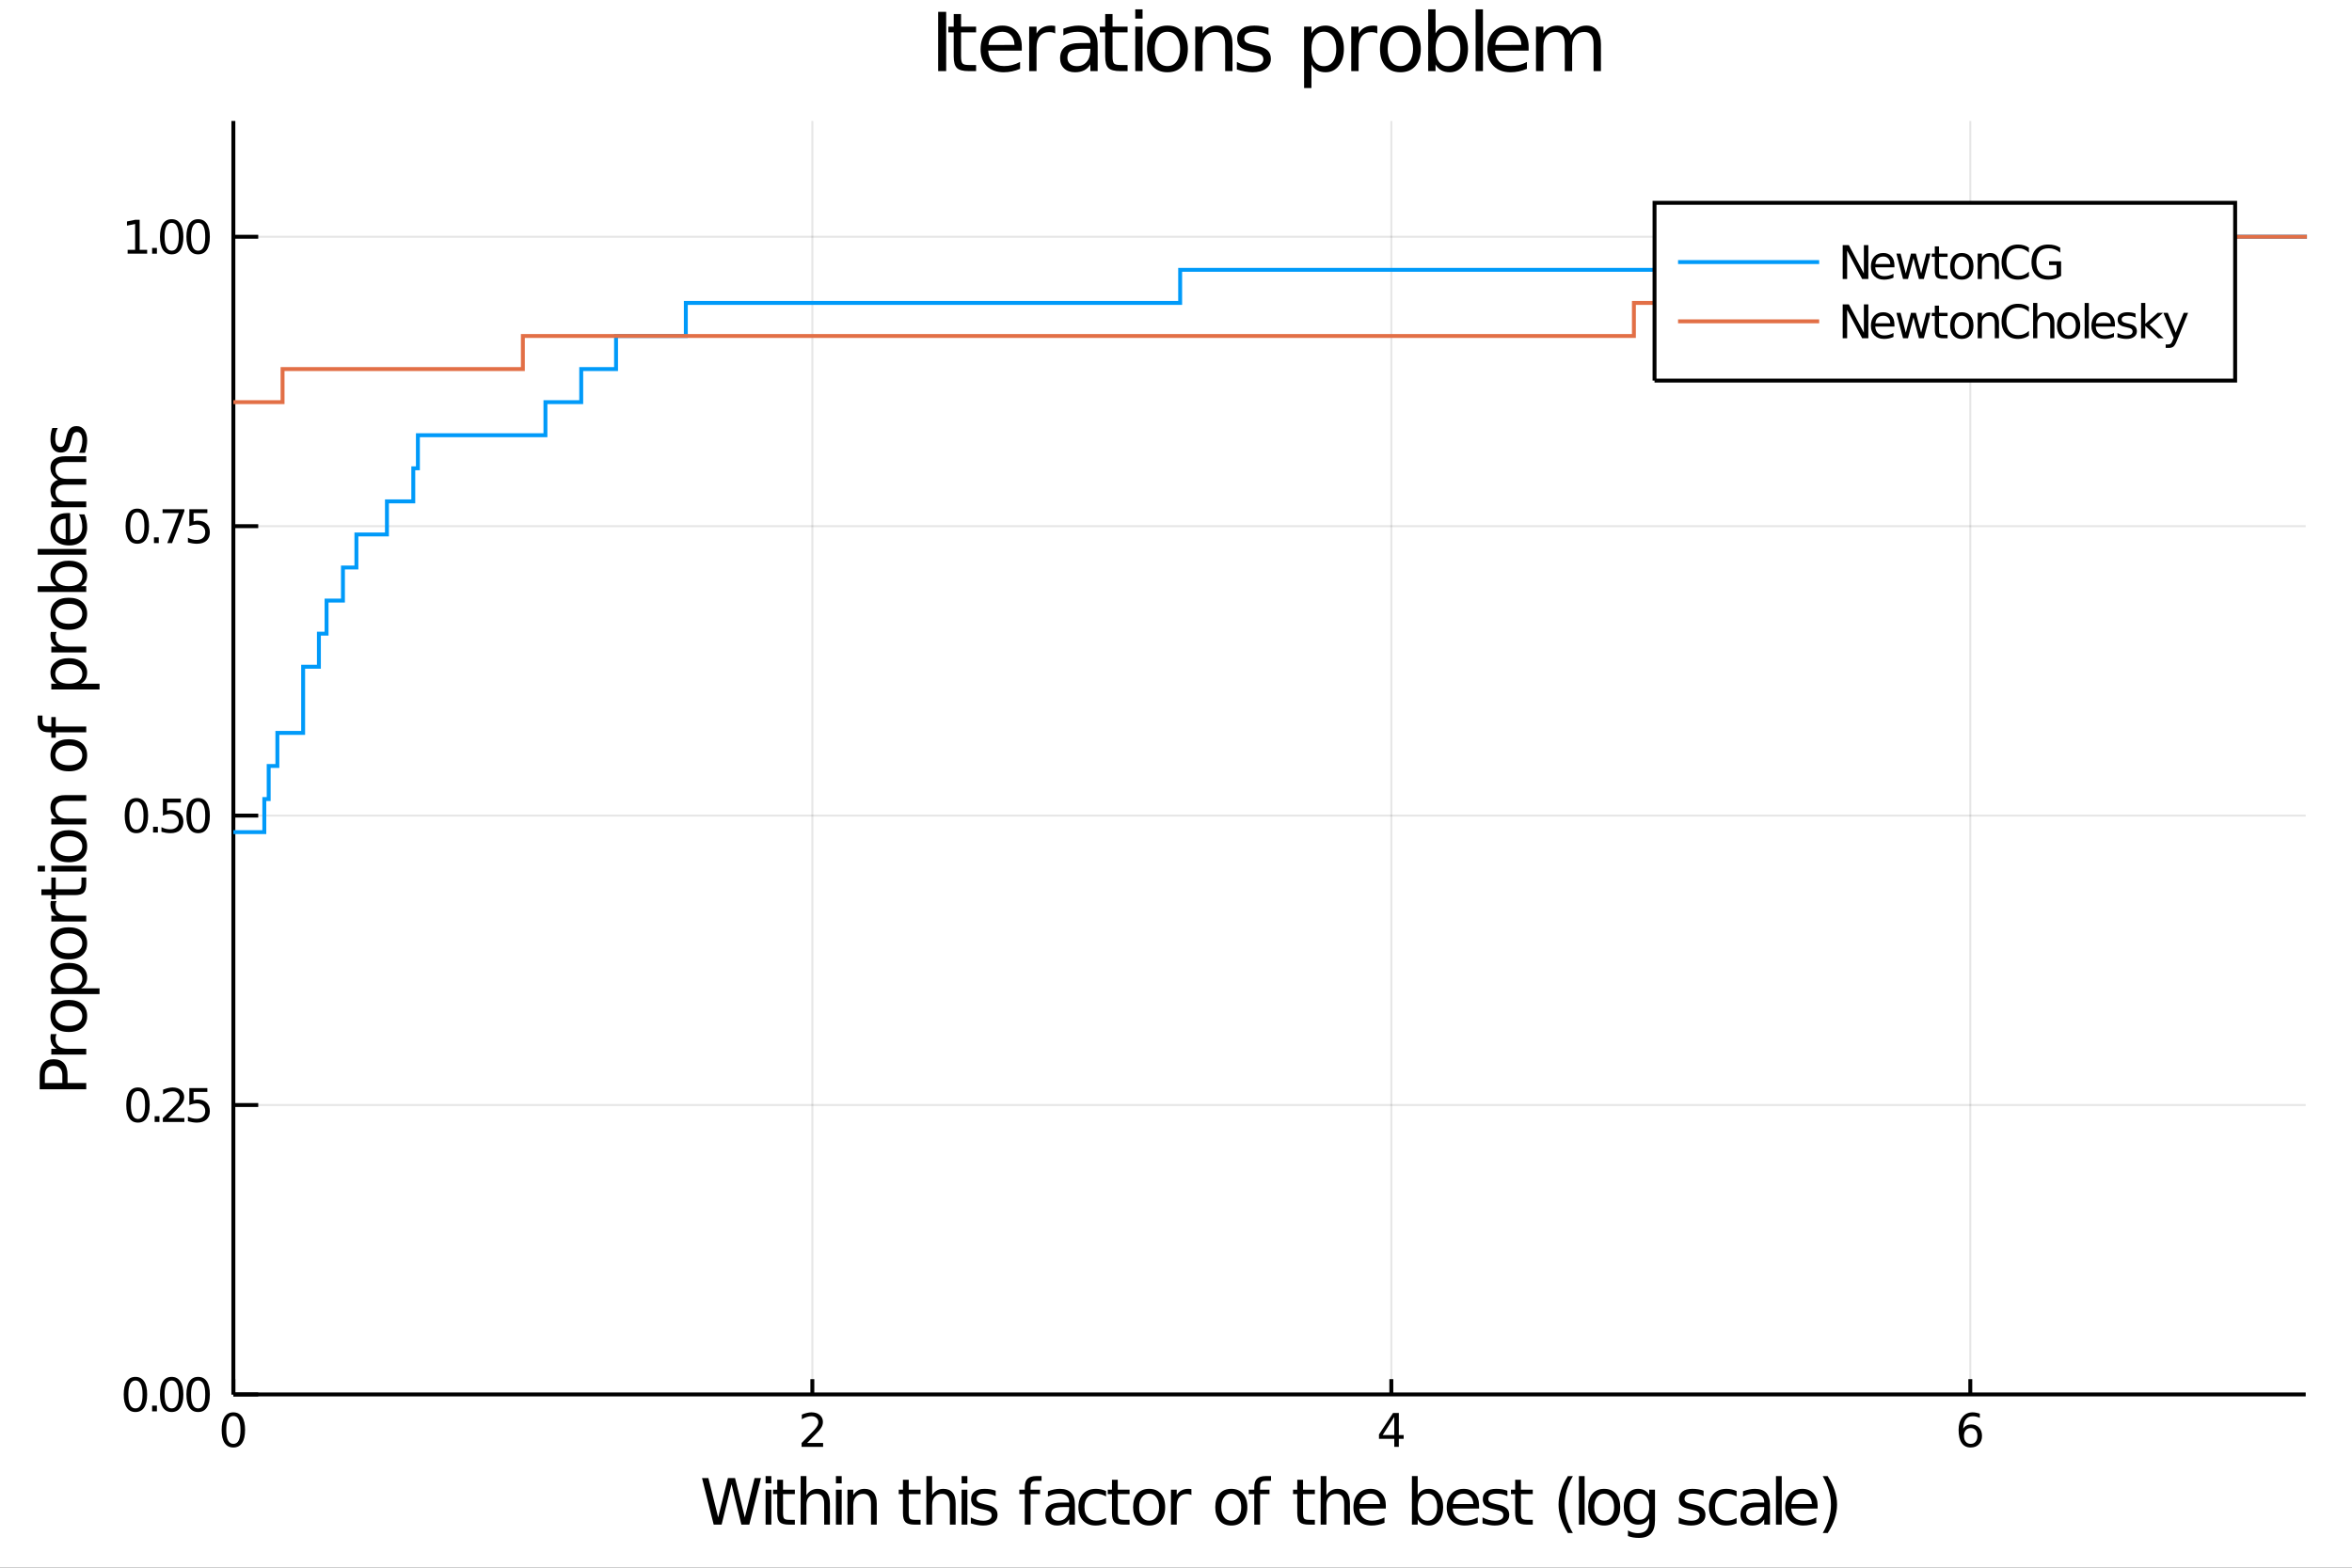 <?xml version="1.0" encoding="utf-8"?>
<svg xmlns="http://www.w3.org/2000/svg" xmlns:xlink="http://www.w3.org/1999/xlink" width="600" height="400" viewBox="0 0 2400 1600">
<rect x="0" y="0" width="2400" height="1600" fill="#333333" stroke="none"/>
<defs>
  <clipPath id="clip880">
    <rect x="0" y="0" width="2400" height="1600"/>
  </clipPath>
</defs>
<path clip-path="url(#clip880)" d="
M0 1600 L2400 1600 L2400 0 L0 0  Z
  " fill="#ffffff" fill-rule="evenodd" fill-opacity="1"/>
<defs>
  <clipPath id="clip881">
    <rect x="480" y="0" width="1681" height="1600"/>
  </clipPath>
</defs>
<path clip-path="url(#clip880)" d="
M238.13 1423.18 L2352.76 1423.18 L2352.76 123.472 L238.13 123.472  Z
  " fill="#ffffff" fill-rule="evenodd" fill-opacity="1"/>
<defs>
  <clipPath id="clip882">
    <rect x="238" y="123" width="2116" height="1301"/>
  </clipPath>
</defs>
<polyline clip-path="url(#clip882)" style="stroke:#000000; stroke-width:2; stroke-opacity:0.1; fill:none" points="
  238.13,1423.18 238.13,123.472 
  "/>
<polyline clip-path="url(#clip882)" style="stroke:#000000; stroke-width:2; stroke-opacity:0.1; fill:none" points="
  828.925,1423.18 828.925,123.472 
  "/>
<polyline clip-path="url(#clip882)" style="stroke:#000000; stroke-width:2; stroke-opacity:0.1; fill:none" points="
  1419.72,1423.18 1419.72,123.472 
  "/>
<polyline clip-path="url(#clip882)" style="stroke:#000000; stroke-width:2; stroke-opacity:0.1; fill:none" points="
  2010.52,1423.18 2010.52,123.472 
  "/>
<polyline clip-path="url(#clip882)" style="stroke:#000000; stroke-width:2; stroke-opacity:0.1; fill:none" points="
  238.13,1423.18 2352.76,1423.18 
  "/>
<polyline clip-path="url(#clip882)" style="stroke:#000000; stroke-width:2; stroke-opacity:0.1; fill:none" points="
  238.13,1127.79 2352.76,1127.79 
  "/>
<polyline clip-path="url(#clip882)" style="stroke:#000000; stroke-width:2; stroke-opacity:0.1; fill:none" points="
  238.13,832.404 2352.76,832.404 
  "/>
<polyline clip-path="url(#clip882)" style="stroke:#000000; stroke-width:2; stroke-opacity:0.1; fill:none" points="
  238.13,537.015 2352.76,537.015 
  "/>
<polyline clip-path="url(#clip882)" style="stroke:#000000; stroke-width:2; stroke-opacity:0.1; fill:none" points="
  238.13,241.627 2352.76,241.627 
  "/>
<polyline clip-path="url(#clip880)" style="stroke:#000000; stroke-width:4; stroke-opacity:1; fill:none" points="
  238.13,1423.18 2352.76,1423.18 
  "/>
<polyline clip-path="url(#clip880)" style="stroke:#000000; stroke-width:4; stroke-opacity:1; fill:none" points="
  238.13,1423.18 238.13,123.472 
  "/>
<polyline clip-path="url(#clip880)" style="stroke:#000000; stroke-width:4; stroke-opacity:1; fill:none" points="
  238.13,1423.18 238.13,1407.58 
  "/>
<polyline clip-path="url(#clip880)" style="stroke:#000000; stroke-width:4; stroke-opacity:1; fill:none" points="
  828.925,1423.18 828.925,1407.58 
  "/>
<polyline clip-path="url(#clip880)" style="stroke:#000000; stroke-width:4; stroke-opacity:1; fill:none" points="
  1419.72,1423.18 1419.72,1407.58 
  "/>
<polyline clip-path="url(#clip880)" style="stroke:#000000; stroke-width:4; stroke-opacity:1; fill:none" points="
  2010.52,1423.18 2010.52,1407.58 
  "/>
<polyline clip-path="url(#clip880)" style="stroke:#000000; stroke-width:4; stroke-opacity:1; fill:none" points="
  238.13,1423.18 263.506,1423.18 
  "/>
<polyline clip-path="url(#clip880)" style="stroke:#000000; stroke-width:4; stroke-opacity:1; fill:none" points="
  238.13,1127.79 263.506,1127.79 
  "/>
<polyline clip-path="url(#clip880)" style="stroke:#000000; stroke-width:4; stroke-opacity:1; fill:none" points="
  238.13,832.404 263.506,832.404 
  "/>
<polyline clip-path="url(#clip880)" style="stroke:#000000; stroke-width:4; stroke-opacity:1; fill:none" points="
  238.13,537.015 263.506,537.015 
  "/>
<polyline clip-path="url(#clip880)" style="stroke:#000000; stroke-width:4; stroke-opacity:1; fill:none" points="
  238.13,241.627 263.506,241.627 
  "/>
<path clip-path="url(#clip880)" d="M 0 0 M238.13 1445.17 Q234.519 1445.17 232.69 1448.74 Q230.885 1452.28 230.885 1459.41 Q230.885 1466.51 232.69 1470.08 Q234.519 1473.62 238.13 1473.62 Q241.764 1473.62 243.57 1470.08 Q245.399 1466.51 245.399 1459.41 Q245.399 1452.28 243.57 1448.74 Q241.764 1445.17 238.13 1445.17 M238.13 1441.47 Q243.94 1441.47 246.996 1446.07 Q250.074 1450.66 250.074 1459.41 Q250.074 1468.13 246.996 1472.74 Q243.94 1477.32 238.13 1477.32 Q232.32 1477.32 229.241 1472.74 Q226.186 1468.13 226.186 1459.41 Q226.186 1450.66 229.241 1446.07 Q232.32 1441.47 238.13 1441.47 Z" fill="#000000" fill-rule="evenodd" fill-opacity="1" /><path clip-path="url(#clip880)" d="M 0 0 M823.578 1472.72 L839.897 1472.72 L839.897 1476.65 L817.953 1476.65 L817.953 1472.72 Q820.615 1469.96 825.198 1465.33 Q829.805 1460.68 830.985 1459.34 Q833.231 1456.81 834.11 1455.08 Q835.013 1453.32 835.013 1451.63 Q835.013 1448.87 833.069 1447.14 Q831.148 1445.4 828.046 1445.4 Q825.847 1445.4 823.393 1446.17 Q820.962 1446.93 818.185 1448.48 L818.185 1443.76 Q821.009 1442.62 823.462 1442.05 Q825.916 1441.47 827.953 1441.47 Q833.323 1441.47 836.518 1444.15 Q839.712 1446.84 839.712 1451.33 Q839.712 1453.46 838.902 1455.38 Q838.115 1457.28 836.009 1459.87 Q835.43 1460.54 832.328 1463.76 Q829.226 1466.95 823.578 1472.72 Z" fill="#000000" fill-rule="evenodd" fill-opacity="1" /><path clip-path="url(#clip880)" d="M 0 0 M1422.73 1446.17 L1410.92 1464.61 L1422.73 1464.61 L1422.73 1446.17 M1421.5 1442.09 L1427.38 1442.09 L1427.38 1464.61 L1432.31 1464.61 L1432.31 1468.5 L1427.38 1468.5 L1427.38 1476.65 L1422.73 1476.65 L1422.73 1468.5 L1407.13 1468.5 L1407.13 1463.99 L1421.5 1442.09 Z" fill="#000000" fill-rule="evenodd" fill-opacity="1" /><path clip-path="url(#clip880)" d="M 0 0 M2010.92 1457.51 Q2007.77 1457.51 2005.92 1459.66 Q2004.09 1461.81 2004.09 1465.56 Q2004.09 1469.29 2005.92 1471.47 Q2007.77 1473.62 2010.92 1473.62 Q2014.07 1473.62 2015.9 1471.47 Q2017.75 1469.29 2017.75 1465.56 Q2017.75 1461.81 2015.9 1459.66 Q2014.07 1457.51 2010.92 1457.51 M2020.2 1442.86 L2020.2 1447.11 Q2018.44 1446.28 2016.64 1445.84 Q2014.86 1445.4 2013.1 1445.4 Q2008.47 1445.4 2006.01 1448.53 Q2003.58 1451.65 2003.24 1457.97 Q2004.6 1455.96 2006.66 1454.89 Q2008.72 1453.8 2011.2 1453.8 Q2016.41 1453.8 2019.42 1456.98 Q2022.45 1460.12 2022.45 1465.56 Q2022.45 1470.89 2019.3 1474.11 Q2016.15 1477.32 2010.92 1477.32 Q2004.93 1477.32 2001.75 1472.74 Q1998.58 1468.13 1998.58 1459.41 Q1998.58 1451.21 2002.47 1446.35 Q2006.36 1441.47 2012.91 1441.47 Q2014.67 1441.47 2016.45 1441.81 Q2018.26 1442.16 2020.2 1442.86 Z" fill="#000000" fill-rule="evenodd" fill-opacity="1" /><path clip-path="url(#clip880)" d="M 0 0 M138.205 1408.98 Q134.593 1408.98 132.765 1412.54 Q130.959 1416.08 130.959 1423.21 Q130.959 1430.32 132.765 1433.89 Q134.593 1437.43 138.205 1437.43 Q141.839 1437.43 143.644 1433.89 Q145.473 1430.32 145.473 1423.21 Q145.473 1416.08 143.644 1412.54 Q141.839 1408.98 138.205 1408.98 M138.205 1405.27 Q144.015 1405.27 147.07 1409.88 Q150.149 1414.46 150.149 1423.21 Q150.149 1431.94 147.07 1436.55 Q144.015 1441.13 138.205 1441.13 Q132.394 1441.13 129.316 1436.55 Q126.26 1431.94 126.26 1423.21 Q126.26 1414.46 129.316 1409.88 Q132.394 1405.27 138.205 1405.27 Z" fill="#000000" fill-rule="evenodd" fill-opacity="1" /><path clip-path="url(#clip880)" d="M 0 0 M155.218 1434.58 L160.103 1434.58 L160.103 1440.46 L155.218 1440.46 L155.218 1434.58 Z" fill="#000000" fill-rule="evenodd" fill-opacity="1" /><path clip-path="url(#clip880)" d="M 0 0 M175.172 1408.98 Q171.561 1408.98 169.732 1412.54 Q167.927 1416.08 167.927 1423.21 Q167.927 1430.32 169.732 1433.89 Q171.561 1437.43 175.172 1437.43 Q178.806 1437.43 180.612 1433.89 Q182.44 1430.32 182.44 1423.21 Q182.44 1416.08 180.612 1412.54 Q178.806 1408.98 175.172 1408.98 M175.172 1405.27 Q180.982 1405.27 184.038 1409.88 Q187.116 1414.46 187.116 1423.21 Q187.116 1431.94 184.038 1436.55 Q180.982 1441.13 175.172 1441.13 Q169.362 1441.13 166.283 1436.55 Q163.228 1431.94 163.228 1423.21 Q163.228 1414.46 166.283 1409.88 Q169.362 1405.27 175.172 1405.27 Z" fill="#000000" fill-rule="evenodd" fill-opacity="1" /><path clip-path="url(#clip880)" d="M 0 0 M202.186 1408.98 Q198.575 1408.98 196.746 1412.54 Q194.94 1416.08 194.94 1423.21 Q194.94 1430.32 196.746 1433.89 Q198.575 1437.43 202.186 1437.43 Q205.82 1437.43 207.625 1433.89 Q209.454 1430.32 209.454 1423.21 Q209.454 1416.08 207.625 1412.54 Q205.82 1408.98 202.186 1408.98 M202.186 1405.27 Q207.996 1405.27 211.051 1409.88 Q214.13 1414.46 214.13 1423.21 Q214.13 1431.94 211.051 1436.55 Q207.996 1441.13 202.186 1441.13 Q196.376 1441.13 193.297 1436.55 Q190.241 1431.94 190.241 1423.21 Q190.241 1414.46 193.297 1409.88 Q196.376 1405.27 202.186 1405.27 Z" fill="#000000" fill-rule="evenodd" fill-opacity="1" /><path clip-path="url(#clip880)" d="M 0 0 M140.797 1113.59 Q137.186 1113.59 135.357 1117.16 Q133.552 1120.7 133.552 1127.83 Q133.552 1134.93 135.357 1138.5 Q137.186 1142.04 140.797 1142.04 Q144.431 1142.04 146.237 1138.5 Q148.066 1134.93 148.066 1127.83 Q148.066 1120.7 146.237 1117.16 Q144.431 1113.59 140.797 1113.59 M140.797 1109.89 Q146.607 1109.89 149.663 1114.49 Q152.741 1119.08 152.741 1127.83 Q152.741 1136.55 149.663 1141.16 Q146.607 1145.74 140.797 1145.74 Q134.987 1145.74 131.908 1141.16 Q128.853 1136.55 128.853 1127.83 Q128.853 1119.08 131.908 1114.49 Q134.987 1109.89 140.797 1109.89 Z" fill="#000000" fill-rule="evenodd" fill-opacity="1" /><path clip-path="url(#clip880)" d="M 0 0 M157.811 1139.19 L162.695 1139.19 L162.695 1145.07 L157.811 1145.07 L157.811 1139.19 Z" fill="#000000" fill-rule="evenodd" fill-opacity="1" /><path clip-path="url(#clip880)" d="M 0 0 M171.792 1141.14 L188.112 1141.14 L188.112 1145.07 L166.167 1145.07 L166.167 1141.14 Q168.829 1138.38 173.413 1133.75 Q178.019 1129.1 179.2 1127.76 Q181.445 1125.23 182.325 1123.5 Q183.227 1121.74 183.227 1120.05 Q183.227 1117.29 181.283 1115.56 Q179.362 1113.82 176.26 1113.82 Q174.061 1113.82 171.607 1114.59 Q169.177 1115.35 166.399 1116.9 L166.399 1112.18 Q169.223 1111.04 171.677 1110.47 Q174.13 1109.89 176.167 1109.89 Q181.538 1109.89 184.732 1112.57 Q187.926 1115.26 187.926 1119.75 Q187.926 1121.88 187.116 1123.8 Q186.329 1125.7 184.223 1128.29 Q183.644 1128.96 180.542 1132.18 Q177.44 1135.37 171.792 1141.14 Z" fill="#000000" fill-rule="evenodd" fill-opacity="1" /><path clip-path="url(#clip880)" d="M 0 0 M193.227 1110.51 L211.584 1110.51 L211.584 1114.45 L197.51 1114.45 L197.51 1122.92 Q198.528 1122.57 199.547 1122.41 Q200.565 1122.22 201.584 1122.22 Q207.371 1122.22 210.75 1125.4 Q214.13 1128.57 214.13 1133.98 Q214.13 1139.56 210.658 1142.66 Q207.186 1145.74 200.866 1145.74 Q198.69 1145.74 196.422 1145.37 Q194.176 1145 191.769 1144.26 L191.769 1139.56 Q193.852 1140.7 196.075 1141.25 Q198.297 1141.81 200.774 1141.81 Q204.778 1141.81 207.116 1139.7 Q209.454 1137.59 209.454 1133.98 Q209.454 1130.37 207.116 1128.27 Q204.778 1126.16 200.774 1126.16 Q198.899 1126.16 197.024 1126.58 Q195.172 1126.99 193.227 1127.87 L193.227 1110.51 Z" fill="#000000" fill-rule="evenodd" fill-opacity="1" /><path clip-path="url(#clip880)" d="M 0 0 M139.2 818.202 Q135.589 818.202 133.76 821.767 Q131.955 825.309 131.955 832.438 Q131.955 839.545 133.76 843.11 Q135.589 846.651 139.2 846.651 Q142.834 846.651 144.64 843.11 Q146.468 839.545 146.468 832.438 Q146.468 825.309 144.64 821.767 Q142.834 818.202 139.2 818.202 M139.2 814.499 Q145.01 814.499 148.066 819.105 Q151.144 823.688 151.144 832.438 Q151.144 841.165 148.066 845.772 Q145.01 850.355 139.2 850.355 Q133.39 850.355 130.311 845.772 Q127.256 841.165 127.256 832.438 Q127.256 823.688 130.311 819.105 Q133.39 814.499 139.2 814.499 Z" fill="#000000" fill-rule="evenodd" fill-opacity="1" /><path clip-path="url(#clip880)" d="M 0 0 M156.214 843.804 L161.098 843.804 L161.098 849.684 L156.214 849.684 L156.214 843.804 Z" fill="#000000" fill-rule="evenodd" fill-opacity="1" /><path clip-path="url(#clip880)" d="M 0 0 M166.214 815.124 L184.57 815.124 L184.57 819.059 L170.496 819.059 L170.496 827.531 Q171.515 827.184 172.533 827.022 Q173.552 826.837 174.57 826.837 Q180.357 826.837 183.737 830.008 Q187.116 833.179 187.116 838.596 Q187.116 844.174 183.644 847.276 Q180.172 850.355 173.852 850.355 Q171.677 850.355 169.408 849.985 Q167.163 849.614 164.755 848.873 L164.755 844.174 Q166.839 845.309 169.061 845.864 Q171.283 846.42 173.76 846.42 Q177.765 846.42 180.102 844.313 Q182.44 842.207 182.44 838.596 Q182.44 834.985 180.102 832.878 Q177.765 830.772 173.76 830.772 Q171.885 830.772 170.01 831.188 Q168.158 831.605 166.214 832.485 L166.214 815.124 Z" fill="#000000" fill-rule="evenodd" fill-opacity="1" /><path clip-path="url(#clip880)" d="M 0 0 M202.186 818.202 Q198.575 818.202 196.746 821.767 Q194.94 825.309 194.94 832.438 Q194.94 839.545 196.746 843.11 Q198.575 846.651 202.186 846.651 Q205.82 846.651 207.625 843.11 Q209.454 839.545 209.454 832.438 Q209.454 825.309 207.625 821.767 Q205.82 818.202 202.186 818.202 M202.186 814.499 Q207.996 814.499 211.051 819.105 Q214.13 823.688 214.13 832.438 Q214.13 841.165 211.051 845.772 Q207.996 850.355 202.186 850.355 Q196.376 850.355 193.297 845.772 Q190.241 841.165 190.241 832.438 Q190.241 823.688 193.297 819.105 Q196.376 814.499 202.186 814.499 Z" fill="#000000" fill-rule="evenodd" fill-opacity="1" /><path clip-path="url(#clip880)" d="M 0 0 M140.103 522.814 Q136.492 522.814 134.663 526.379 Q132.857 529.921 132.857 537.05 Q132.857 544.157 134.663 547.721 Q136.492 551.263 140.103 551.263 Q143.737 551.263 145.542 547.721 Q147.371 544.157 147.371 537.05 Q147.371 529.921 145.542 526.379 Q143.737 522.814 140.103 522.814 M140.103 519.11 Q145.913 519.11 148.968 523.717 Q152.047 528.3 152.047 537.05 Q152.047 545.777 148.968 550.383 Q145.913 554.967 140.103 554.967 Q134.293 554.967 131.214 550.383 Q128.158 545.777 128.158 537.05 Q128.158 528.3 131.214 523.717 Q134.293 519.11 140.103 519.11 Z" fill="#000000" fill-rule="evenodd" fill-opacity="1" /><path clip-path="url(#clip880)" d="M 0 0 M157.116 548.416 L162.001 548.416 L162.001 554.295 L157.116 554.295 L157.116 548.416 Z" fill="#000000" fill-rule="evenodd" fill-opacity="1" /><path clip-path="url(#clip880)" d="M 0 0 M165.89 519.735 L188.112 519.735 L188.112 521.726 L175.565 554.295 L170.681 554.295 L182.487 523.671 L165.89 523.671 L165.89 519.735 Z" fill="#000000" fill-rule="evenodd" fill-opacity="1" /><path clip-path="url(#clip880)" d="M 0 0 M193.227 519.735 L211.584 519.735 L211.584 523.671 L197.51 523.671 L197.51 532.143 Q198.528 531.796 199.547 531.634 Q200.565 531.448 201.584 531.448 Q207.371 531.448 210.75 534.62 Q214.13 537.791 214.13 543.208 Q214.13 548.786 210.658 551.888 Q207.186 554.967 200.866 554.967 Q198.69 554.967 196.422 554.596 Q194.176 554.226 191.769 553.485 L191.769 548.786 Q193.852 549.921 196.075 550.476 Q198.297 551.032 200.774 551.032 Q204.778 551.032 207.116 548.925 Q209.454 546.819 209.454 543.208 Q209.454 539.596 207.116 537.49 Q204.778 535.384 200.774 535.384 Q198.899 535.384 197.024 535.8 Q195.172 536.217 193.227 537.097 L193.227 519.735 Z" fill="#000000" fill-rule="evenodd" fill-opacity="1" /><path clip-path="url(#clip880)" d="M 0 0 M130.242 254.972 L137.88 254.972 L137.88 228.607 L129.57 230.273 L129.57 226.014 L137.834 224.347 L142.51 224.347 L142.51 254.972 L150.149 254.972 L150.149 258.907 L130.242 258.907 L130.242 254.972 Z" fill="#000000" fill-rule="evenodd" fill-opacity="1" /><path clip-path="url(#clip880)" d="M 0 0 M155.218 253.028 L160.103 253.028 L160.103 258.907 L155.218 258.907 L155.218 253.028 Z" fill="#000000" fill-rule="evenodd" fill-opacity="1" /><path clip-path="url(#clip880)" d="M 0 0 M175.172 227.426 Q171.561 227.426 169.732 230.991 Q167.927 234.533 167.927 241.662 Q167.927 248.769 169.732 252.333 Q171.561 255.875 175.172 255.875 Q178.806 255.875 180.612 252.333 Q182.44 248.769 182.44 241.662 Q182.44 234.533 180.612 230.991 Q178.806 227.426 175.172 227.426 M175.172 223.722 Q180.982 223.722 184.038 228.329 Q187.116 232.912 187.116 241.662 Q187.116 250.389 184.038 254.995 Q180.982 259.579 175.172 259.579 Q169.362 259.579 166.283 254.995 Q163.228 250.389 163.228 241.662 Q163.228 232.912 166.283 228.329 Q169.362 223.722 175.172 223.722 Z" fill="#000000" fill-rule="evenodd" fill-opacity="1" /><path clip-path="url(#clip880)" d="M 0 0 M202.186 227.426 Q198.575 227.426 196.746 230.991 Q194.94 234.533 194.94 241.662 Q194.94 248.769 196.746 252.333 Q198.575 255.875 202.186 255.875 Q205.82 255.875 207.625 252.333 Q209.454 248.769 209.454 241.662 Q209.454 234.533 207.625 230.991 Q205.82 227.426 202.186 227.426 M202.186 223.722 Q207.996 223.722 211.051 228.329 Q214.13 232.912 214.13 241.662 Q214.13 250.389 211.051 254.995 Q207.996 259.579 202.186 259.579 Q196.376 259.579 193.297 254.995 Q190.241 250.389 190.241 241.662 Q190.241 232.912 193.297 228.329 Q196.376 223.722 202.186 223.722 Z" fill="#000000" fill-rule="evenodd" fill-opacity="1" /><path clip-path="url(#clip880)" d="M 0 0 M957.294 12.096 L965.477 12.096 L965.477 72.576 L957.294 72.576 L957.294 12.096 Z" fill="#000000" fill-rule="evenodd" fill-opacity="1" /><path clip-path="url(#clip880)" d="M 0 0 M980.667 14.324 L980.667 27.206 L996.02 27.206 L996.02 32.999 L980.667 32.999 L980.667 57.628 Q980.667 63.178 982.166 64.758 Q983.706 66.338 988.364 66.338 L996.02 66.338 L996.02 72.576 L988.364 72.576 Q979.736 72.576 976.455 69.376 Q973.173 66.135 973.173 57.628 L973.173 32.999 L967.705 32.999 L967.705 27.206 L973.173 27.206 L973.173 14.324 L980.667 14.324 Z" fill="#000000" fill-rule="evenodd" fill-opacity="1" /><path clip-path="url(#clip880)" d="M 0 0 M1042.65 48.028 L1042.65 51.673 L1008.38 51.673 Q1008.86 59.37 1012.99 63.421 Q1017.17 67.431 1024.58 67.431 Q1028.87 67.431 1032.88 66.378 Q1036.93 65.325 1040.9 63.218 L1040.9 70.267 Q1036.89 71.968 1032.68 72.86 Q1028.47 73.751 1024.13 73.751 Q1013.28 73.751 1006.92 67.431 Q1000.6 61.112 1000.6 50.337 Q1000.6 39.197 1006.59 32.675 Q1012.63 26.112 1022.84 26.112 Q1031.99 26.112 1037.3 32.026 Q1042.65 37.9 1042.65 48.028 M1035.19 45.84 Q1035.11 39.723 1031.75 36.077 Q1028.43 32.431 1022.92 32.431 Q1016.68 32.431 1012.91 35.956 Q1009.19 39.48 1008.62 45.88 L1035.19 45.84 Z" fill="#000000" fill-rule="evenodd" fill-opacity="1" /><path clip-path="url(#clip880)" d="M 0 0 M1076.75 34.173 Q1075.5 33.444 1074 33.12 Q1072.54 32.756 1070.76 32.756 Q1064.44 32.756 1061.04 36.888 Q1057.68 40.979 1057.68 48.676 L1057.68 72.576 L1050.18 72.576 L1050.18 27.206 L1057.68 27.206 L1057.68 34.254 Q1060.02 30.122 1063.79 28.138 Q1067.56 26.112 1072.95 26.112 Q1073.72 26.112 1074.65 26.234 Q1075.58 26.315 1076.71 26.517 L1076.75 34.173 Z" fill="#000000" fill-rule="evenodd" fill-opacity="1" /><path clip-path="url(#clip880)" d="M 0 0 M1105.19 49.769 Q1096.16 49.769 1092.67 51.835 Q1089.19 53.901 1089.19 58.884 Q1089.19 62.854 1091.78 65.203 Q1094.42 67.512 1098.91 67.512 Q1105.11 67.512 1108.84 63.137 Q1112.61 58.722 1112.61 51.43 L1112.61 49.769 L1105.19 49.769 M1120.06 46.691 L1120.06 72.576 L1112.61 72.576 L1112.61 65.689 Q1110.05 69.821 1106.25 71.806 Q1102.44 73.751 1096.93 73.751 Q1089.96 73.751 1085.83 69.862 Q1081.74 65.933 1081.74 59.37 Q1081.74 51.714 1086.84 47.825 Q1091.99 43.936 1102.15 43.936 L1112.61 43.936 L1112.61 43.207 Q1112.61 38.062 1109.2 35.267 Q1105.84 32.431 1099.72 32.431 Q1095.83 32.431 1092.15 33.363 Q1088.46 34.295 1085.06 36.158 L1085.06 29.272 Q1089.15 27.692 1093 26.922 Q1096.85 26.112 1100.49 26.112 Q1110.34 26.112 1115.2 31.216 Q1120.06 36.32 1120.06 46.691 Z" fill="#000000" fill-rule="evenodd" fill-opacity="1" /><path clip-path="url(#clip880)" d="M 0 0 M1135.25 14.324 L1135.25 27.206 L1150.6 27.206 L1150.6 32.999 L1135.25 32.999 L1135.25 57.628 Q1135.25 63.178 1136.75 64.758 Q1138.29 66.338 1142.95 66.338 L1150.6 66.338 L1150.6 72.576 L1142.95 72.576 Q1134.32 72.576 1131.04 69.376 Q1127.76 66.135 1127.76 57.628 L1127.76 32.999 L1122.29 32.999 L1122.29 27.206 L1127.76 27.206 L1127.76 14.324 L1135.25 14.324 Z" fill="#000000" fill-rule="evenodd" fill-opacity="1" /><path clip-path="url(#clip880)" d="M 0 0 M1158.42 27.206 L1165.87 27.206 L1165.87 72.576 L1158.42 72.576 L1158.42 27.206 M1158.42 9.544 L1165.87 9.544 L1165.87 18.983 L1158.42 18.983 L1158.42 9.544 Z" fill="#000000" fill-rule="evenodd" fill-opacity="1" /><path clip-path="url(#clip880)" d="M 0 0 M1191.27 32.431 Q1185.28 32.431 1181.79 37.131 Q1178.31 41.789 1178.31 49.931 Q1178.31 58.074 1181.75 62.773 Q1185.24 67.431 1191.27 67.431 Q1197.23 67.431 1200.71 62.732 Q1204.2 58.033 1204.2 49.931 Q1204.2 41.87 1200.71 37.171 Q1197.23 32.431 1191.27 32.431 M1191.27 26.112 Q1201 26.112 1206.55 32.431 Q1212.1 38.751 1212.1 49.931 Q1212.1 61.071 1206.55 67.431 Q1201 73.751 1191.27 73.751 Q1181.51 73.751 1175.96 67.431 Q1170.45 61.071 1170.45 49.931 Q1170.45 38.751 1175.96 32.431 Q1181.51 26.112 1191.27 26.112 Z" fill="#000000" fill-rule="evenodd" fill-opacity="1" /><path clip-path="url(#clip880)" d="M 0 0 M1257.63 45.192 L1257.63 72.576 L1250.17 72.576 L1250.17 45.435 Q1250.17 38.994 1247.66 35.794 Q1245.15 32.594 1240.13 32.594 Q1234.09 32.594 1230.61 36.442 Q1227.12 40.29 1227.12 46.934 L1227.12 72.576 L1219.63 72.576 L1219.63 27.206 L1227.12 27.206 L1227.12 34.254 Q1229.8 30.163 1233.4 28.138 Q1237.05 26.112 1241.79 26.112 Q1249.61 26.112 1253.62 30.973 Q1257.63 35.794 1257.63 45.192 Z" fill="#000000" fill-rule="evenodd" fill-opacity="1" /><path clip-path="url(#clip880)" d="M 0 0 M1294.37 28.543 L1294.37 35.591 Q1291.21 33.971 1287.81 33.161 Q1284.4 32.35 1280.76 32.35 Q1275.21 32.35 1272.41 34.052 Q1269.66 35.753 1269.66 39.156 Q1269.66 41.749 1271.64 43.248 Q1273.63 44.706 1279.62 46.043 L1282.18 46.61 Q1290.12 48.311 1293.44 51.43 Q1296.8 54.509 1296.8 60.059 Q1296.8 66.378 1291.78 70.064 Q1286.79 73.751 1278.04 73.751 Q1274.4 73.751 1270.43 73.022 Q1266.5 72.333 1262.12 70.915 L1262.12 63.218 Q1266.26 65.365 1270.27 66.459 Q1274.28 67.512 1278.21 67.512 Q1283.47 67.512 1286.31 65.73 Q1289.14 63.907 1289.14 60.626 Q1289.14 57.588 1287.08 55.967 Q1285.05 54.347 1278.13 52.848 L1275.53 52.24 Q1268.61 50.782 1265.53 47.785 Q1262.45 44.746 1262.45 39.48 Q1262.45 33.08 1266.99 29.596 Q1271.52 26.112 1279.87 26.112 Q1284 26.112 1287.64 26.72 Q1291.29 27.327 1294.37 28.543 Z" fill="#000000" fill-rule="evenodd" fill-opacity="1" /><path clip-path="url(#clip880)" d="M 0 0 M1338.2 65.77 L1338.2 89.833 L1330.71 89.833 L1330.71 27.206 L1338.2 27.206 L1338.2 34.092 Q1340.55 30.041 1344.11 28.097 Q1347.72 26.112 1352.7 26.112 Q1360.97 26.112 1366.11 32.675 Q1371.3 39.237 1371.3 49.931 Q1371.3 60.626 1366.11 67.188 Q1360.97 73.751 1352.7 73.751 Q1347.72 73.751 1344.11 71.806 Q1340.55 69.821 1338.2 65.77 M1363.56 49.931 Q1363.56 41.708 1360.16 37.05 Q1356.79 32.35 1350.88 32.35 Q1344.97 32.35 1341.56 37.05 Q1338.2 41.708 1338.2 49.931 Q1338.2 58.155 1341.56 62.854 Q1344.97 67.512 1350.88 67.512 Q1356.79 67.512 1360.16 62.854 Q1363.56 58.155 1363.56 49.931 Z" fill="#000000" fill-rule="evenodd" fill-opacity="1" /><path clip-path="url(#clip880)" d="M 0 0 M1405.4 34.173 Q1404.15 33.444 1402.65 33.12 Q1401.19 32.756 1399.41 32.756 Q1393.09 32.756 1389.69 36.888 Q1386.33 40.979 1386.33 48.676 L1386.33 72.576 L1378.83 72.576 L1378.83 27.206 L1386.33 27.206 L1386.33 34.254 Q1388.67 30.122 1392.44 28.138 Q1396.21 26.112 1401.6 26.112 Q1402.37 26.112 1403.3 26.234 Q1404.23 26.315 1405.36 26.517 L1405.4 34.173 Z" fill="#000000" fill-rule="evenodd" fill-opacity="1" /><path clip-path="url(#clip880)" d="M 0 0 M1428.98 32.431 Q1422.99 32.431 1419.5 37.131 Q1416.02 41.789 1416.02 49.931 Q1416.02 58.074 1419.46 62.773 Q1422.95 67.431 1428.98 67.431 Q1434.94 67.431 1438.42 62.732 Q1441.9 58.033 1441.9 49.931 Q1441.9 41.87 1438.42 37.171 Q1434.94 32.431 1428.98 32.431 M1428.98 26.112 Q1438.7 26.112 1444.25 32.431 Q1449.8 38.751 1449.8 49.931 Q1449.8 61.071 1444.25 67.431 Q1438.7 73.751 1428.98 73.751 Q1419.22 73.751 1413.67 67.431 Q1408.16 61.071 1408.16 49.931 Q1408.16 38.751 1413.67 32.431 Q1419.22 26.112 1428.98 26.112 Z" fill="#000000" fill-rule="evenodd" fill-opacity="1" /><path clip-path="url(#clip880)" d="M 0 0 M1490.19 49.931 Q1490.19 41.708 1486.79 37.05 Q1483.43 32.35 1477.51 32.35 Q1471.6 32.35 1468.19 37.05 Q1464.83 41.708 1464.83 49.931 Q1464.83 58.155 1468.19 62.854 Q1471.6 67.512 1477.51 67.512 Q1483.43 67.512 1486.79 62.854 Q1490.19 58.155 1490.19 49.931 M1464.83 34.092 Q1467.18 30.041 1470.75 28.097 Q1474.35 26.112 1479.33 26.112 Q1487.6 26.112 1492.74 32.675 Q1497.93 39.237 1497.93 49.931 Q1497.93 60.626 1492.74 67.188 Q1487.6 73.751 1479.33 73.751 Q1474.35 73.751 1470.75 71.806 Q1467.18 69.821 1464.83 65.77 L1464.83 72.576 L1457.34 72.576 L1457.34 9.544 L1464.83 9.544 L1464.83 34.092 Z" fill="#000000" fill-rule="evenodd" fill-opacity="1" /><path clip-path="url(#clip880)" d="M 0 0 M1505.75 9.544 L1513.2 9.544 L1513.2 72.576 L1505.75 72.576 L1505.75 9.544 Z" fill="#000000" fill-rule="evenodd" fill-opacity="1" /><path clip-path="url(#clip880)" d="M 0 0 M1559.83 48.028 L1559.83 51.673 L1525.55 51.673 Q1526.04 59.37 1530.17 63.421 Q1534.35 67.431 1541.76 67.431 Q1546.05 67.431 1550.06 66.378 Q1554.11 65.325 1558.08 63.218 L1558.08 70.267 Q1554.07 71.968 1549.86 72.86 Q1545.65 73.751 1541.31 73.751 Q1530.46 73.751 1524.1 67.431 Q1517.78 61.112 1517.78 50.337 Q1517.78 39.197 1523.77 32.675 Q1529.81 26.112 1540.02 26.112 Q1549.17 26.112 1554.48 32.026 Q1559.83 37.9 1559.83 48.028 M1552.37 45.84 Q1552.29 39.723 1548.93 36.077 Q1545.61 32.431 1540.1 32.431 Q1533.86 32.431 1530.09 35.956 Q1526.36 39.48 1525.8 45.88 L1552.37 45.84 Z" fill="#000000" fill-rule="evenodd" fill-opacity="1" /><path clip-path="url(#clip880)" d="M 0 0 M1602.97 35.915 Q1605.76 30.892 1609.65 28.502 Q1613.54 26.112 1618.81 26.112 Q1625.9 26.112 1629.74 31.095 Q1633.59 36.037 1633.59 45.192 L1633.59 72.576 L1626.1 72.576 L1626.1 45.435 Q1626.1 38.913 1623.79 35.753 Q1621.48 32.594 1616.74 32.594 Q1610.95 32.594 1607.59 36.442 Q1604.22 40.29 1604.22 46.934 L1604.22 72.576 L1596.73 72.576 L1596.73 45.435 Q1596.73 38.873 1594.42 35.753 Q1592.11 32.594 1587.29 32.594 Q1581.58 32.594 1578.22 36.482 Q1574.85 40.331 1574.85 46.934 L1574.85 72.576 L1567.36 72.576 L1567.36 27.206 L1574.85 27.206 L1574.85 34.254 Q1577.41 30.082 1580.97 28.097 Q1584.54 26.112 1589.44 26.112 Q1594.38 26.112 1597.82 28.624 Q1601.31 31.135 1602.97 35.915 Z" fill="#000000" fill-rule="evenodd" fill-opacity="1" /><path clip-path="url(#clip880)" d="M 0 0 M716.355 1508.52 L722.848 1508.52 L732.842 1548.69 L742.804 1508.52 L750.029 1508.52 L760.023 1548.69 L769.986 1508.52 L776.511 1508.52 L764.575 1556.04 L756.49 1556.04 L746.464 1514.79 L736.343 1556.04 L728.259 1556.04 L716.355 1508.52 Z" fill="#000000" fill-rule="evenodd" fill-opacity="1" /><path clip-path="url(#clip880)" d="M 0 0 M781.221 1520.4 L787.078 1520.4 L787.078 1556.04 L781.221 1556.04 L781.221 1520.4 M781.221 1506.52 L787.078 1506.52 L787.078 1513.93 L781.221 1513.93 L781.221 1506.52 Z" fill="#000000" fill-rule="evenodd" fill-opacity="1" /><path clip-path="url(#clip880)" d="M 0 0 M799.013 1510.27 L799.013 1520.4 L811.076 1520.4 L811.076 1524.95 L799.013 1524.95 L799.013 1544.3 Q799.013 1548.66 800.191 1549.9 Q801.4 1551.14 805.061 1551.14 L811.076 1551.14 L811.076 1556.04 L805.061 1556.04 Q798.281 1556.04 795.703 1553.53 Q793.125 1550.98 793.125 1544.3 L793.125 1524.95 L788.828 1524.95 L788.828 1520.4 L793.125 1520.4 L793.125 1510.27 L799.013 1510.27 Z" fill="#000000" fill-rule="evenodd" fill-opacity="1" /><path clip-path="url(#clip880)" d="M 0 0 M846.852 1534.53 L846.852 1556.04 L840.995 1556.04 L840.995 1534.72 Q840.995 1529.66 839.022 1527.14 Q837.048 1524.63 833.102 1524.63 Q828.359 1524.63 825.622 1527.65 Q822.885 1530.68 822.885 1535.9 L822.885 1556.04 L816.996 1556.04 L816.996 1506.52 L822.885 1506.52 L822.885 1525.93 Q824.985 1522.72 827.818 1521.13 Q830.683 1519.54 834.407 1519.54 Q840.55 1519.54 843.701 1523.36 Q846.852 1527.14 846.852 1534.53 Z" fill="#000000" fill-rule="evenodd" fill-opacity="1" /><path clip-path="url(#clip880)" d="M 0 0 M852.995 1520.4 L858.851 1520.4 L858.851 1556.04 L852.995 1556.04 L852.995 1520.4 M852.995 1506.52 L858.851 1506.52 L858.851 1513.93 L852.995 1513.93 L852.995 1506.52 Z" fill="#000000" fill-rule="evenodd" fill-opacity="1" /><path clip-path="url(#clip880)" d="M 0 0 M894.626 1534.53 L894.626 1556.04 L888.77 1556.04 L888.77 1534.72 Q888.77 1529.66 886.796 1527.14 Q884.823 1524.63 880.876 1524.63 Q876.134 1524.63 873.397 1527.65 Q870.659 1530.68 870.659 1535.9 L870.659 1556.04 L864.771 1556.04 L864.771 1520.4 L870.659 1520.4 L870.659 1525.93 Q872.76 1522.72 875.593 1521.13 Q878.457 1519.54 882.181 1519.54 Q888.324 1519.54 891.475 1523.36 Q894.626 1527.14 894.626 1534.53 Z" fill="#000000" fill-rule="evenodd" fill-opacity="1" /><path clip-path="url(#clip880)" d="M 0 0 M927.282 1510.27 L927.282 1520.4 L939.345 1520.4 L939.345 1524.95 L927.282 1524.95 L927.282 1544.3 Q927.282 1548.66 928.46 1549.9 Q929.669 1551.14 933.33 1551.14 L939.345 1551.14 L939.345 1556.04 L933.33 1556.04 Q926.55 1556.04 923.972 1553.53 Q921.394 1550.98 921.394 1544.3 L921.394 1524.95 L917.097 1524.95 L917.097 1520.4 L921.394 1520.4 L921.394 1510.27 L927.282 1510.27 Z" fill="#000000" fill-rule="evenodd" fill-opacity="1" /><path clip-path="url(#clip880)" d="M 0 0 M975.121 1534.53 L975.121 1556.04 L969.264 1556.04 L969.264 1534.72 Q969.264 1529.66 967.291 1527.14 Q965.317 1524.63 961.371 1524.63 Q956.628 1524.63 953.891 1527.65 Q951.154 1530.68 951.154 1535.9 L951.154 1556.04 L945.265 1556.04 L945.265 1506.52 L951.154 1506.52 L951.154 1525.93 Q953.254 1522.72 956.087 1521.13 Q958.952 1519.54 962.676 1519.54 Q968.819 1519.54 971.97 1523.36 Q975.121 1527.14 975.121 1534.53 Z" fill="#000000" fill-rule="evenodd" fill-opacity="1" /><path clip-path="url(#clip880)" d="M 0 0 M981.264 1520.4 L987.12 1520.4 L987.12 1556.04 L981.264 1556.04 L981.264 1520.4 M981.264 1506.52 L987.12 1506.52 L987.12 1513.93 L981.264 1513.93 L981.264 1506.52 Z" fill="#000000" fill-rule="evenodd" fill-opacity="1" /><path clip-path="url(#clip880)" d="M 0 0 M1015.99 1521.45 L1015.99 1526.98 Q1013.51 1525.71 1010.83 1525.07 Q1008.16 1524.44 1005.29 1524.44 Q1000.93 1524.44 998.737 1525.77 Q996.573 1527.11 996.573 1529.79 Q996.573 1531.82 998.133 1533 Q999.692 1534.15 1004.4 1535.2 L1006.41 1535.64 Q1012.65 1536.98 1015.26 1539.43 Q1017.9 1541.85 1017.9 1546.21 Q1017.9 1551.17 1013.95 1554.07 Q1010.04 1556.97 1003.16 1556.97 Q1000.3 1556.97 997.178 1556.39 Q994.09 1555.85 990.653 1554.74 L990.653 1548.69 Q993.899 1550.38 997.05 1551.24 Q1000.2 1552.07 1003.29 1552.07 Q1007.43 1552.07 1009.65 1550.66 Q1011.88 1549.23 1011.88 1546.65 Q1011.88 1544.27 1010.26 1542.99 Q1008.67 1541.72 1003.23 1540.54 L1001.19 1540.07 Q995.746 1538.92 993.327 1536.56 Q990.908 1534.18 990.908 1530.04 Q990.908 1525.01 994.472 1522.27 Q998.037 1519.54 1004.59 1519.54 Q1007.84 1519.54 1010.7 1520.01 Q1013.57 1520.49 1015.99 1521.45 Z" fill="#000000" fill-rule="evenodd" fill-opacity="1" /><path clip-path="url(#clip880)" d="M 0 0 M1062.81 1506.52 L1062.81 1511.39 L1057.21 1511.39 Q1054.06 1511.39 1052.81 1512.66 Q1051.6 1513.93 1051.6 1517.24 L1051.6 1520.4 L1061.25 1520.4 L1061.25 1524.95 L1051.6 1524.95 L1051.6 1556.04 L1045.72 1556.04 L1045.72 1524.95 L1040.11 1524.95 L1040.11 1520.4 L1045.72 1520.4 L1045.72 1517.91 Q1045.72 1511.96 1048.49 1509.26 Q1051.25 1506.52 1057.27 1506.52 L1062.81 1506.52 Z" fill="#000000" fill-rule="evenodd" fill-opacity="1" /><path clip-path="url(#clip880)" d="M 0 0 M1085.15 1538.12 Q1078.05 1538.12 1075.32 1539.75 Q1072.58 1541.37 1072.58 1545.29 Q1072.58 1548.4 1074.62 1550.25 Q1076.69 1552.07 1080.22 1552.07 Q1085.09 1552.07 1088.02 1548.63 Q1090.98 1545.16 1090.98 1539.43 L1090.98 1538.12 L1085.15 1538.12 M1096.83 1535.71 L1096.83 1556.04 L1090.98 1556.04 L1090.98 1550.63 Q1088.97 1553.88 1085.98 1555.44 Q1082.99 1556.97 1078.66 1556.97 Q1073.18 1556.97 1069.94 1553.91 Q1066.72 1550.82 1066.72 1545.67 Q1066.72 1539.65 1070.73 1536.6 Q1074.78 1533.54 1082.76 1533.54 L1090.98 1533.54 L1090.98 1532.97 Q1090.98 1528.93 1088.3 1526.73 Q1085.66 1524.5 1080.86 1524.5 Q1077.8 1524.5 1074.9 1525.23 Q1072.01 1525.97 1069.33 1527.43 L1069.33 1522.02 Q1072.55 1520.78 1075.57 1520.17 Q1078.6 1519.54 1081.46 1519.54 Q1089.19 1519.54 1093.01 1523.55 Q1096.83 1527.56 1096.83 1535.71 Z" fill="#000000" fill-rule="evenodd" fill-opacity="1" /><path clip-path="url(#clip880)" d="M 0 0 M1128.63 1521.76 L1128.63 1527.24 Q1126.15 1525.87 1123.63 1525.2 Q1121.15 1524.5 1118.6 1524.5 Q1112.91 1524.5 1109.76 1528.13 Q1106.6 1531.73 1106.6 1538.25 Q1106.6 1544.78 1109.76 1548.4 Q1112.91 1552 1118.6 1552 Q1121.15 1552 1123.63 1551.33 Q1126.15 1550.63 1128.63 1549.26 L1128.63 1554.68 Q1126.18 1555.82 1123.54 1556.39 Q1120.93 1556.97 1117.97 1556.97 Q1109.91 1556.97 1105.17 1551.91 Q1100.43 1546.85 1100.43 1538.25 Q1100.43 1529.53 1105.2 1524.53 Q1110.01 1519.54 1118.35 1519.54 Q1121.05 1519.54 1123.63 1520.11 Q1126.21 1520.65 1128.63 1521.76 Z" fill="#000000" fill-rule="evenodd" fill-opacity="1" /><path clip-path="url(#clip880)" d="M 0 0 M1140.57 1510.27 L1140.57 1520.4 L1152.63 1520.4 L1152.63 1524.95 L1140.57 1524.95 L1140.57 1544.3 Q1140.57 1548.66 1141.74 1549.9 Q1142.95 1551.14 1146.61 1551.14 L1152.63 1551.14 L1152.63 1556.04 L1146.61 1556.04 Q1139.83 1556.04 1137.26 1553.53 Q1134.68 1550.98 1134.68 1544.3 L1134.68 1524.95 L1130.38 1524.95 L1130.38 1520.4 L1134.68 1520.4 L1134.68 1510.27 L1140.57 1510.27 Z" fill="#000000" fill-rule="evenodd" fill-opacity="1" /><path clip-path="url(#clip880)" d="M 0 0 M1172.58 1524.5 Q1167.87 1524.5 1165.14 1528.19 Q1162.4 1531.85 1162.4 1538.25 Q1162.4 1544.65 1165.11 1548.34 Q1167.84 1552 1172.58 1552 Q1177.26 1552 1180 1548.31 Q1182.74 1544.62 1182.74 1538.25 Q1182.74 1531.92 1180 1528.23 Q1177.26 1524.5 1172.58 1524.5 M1172.58 1519.54 Q1180.22 1519.54 1184.58 1524.5 Q1188.94 1529.47 1188.94 1538.25 Q1188.94 1547 1184.58 1552 Q1180.22 1556.97 1172.58 1556.97 Q1164.91 1556.97 1160.55 1552 Q1156.22 1547 1156.22 1538.25 Q1156.22 1529.47 1160.55 1524.5 Q1164.91 1519.54 1172.58 1519.54 Z" fill="#000000" fill-rule="evenodd" fill-opacity="1" /><path clip-path="url(#clip880)" d="M 0 0 M1215.74 1525.87 Q1214.76 1525.3 1213.58 1525.04 Q1212.43 1524.76 1211.03 1524.76 Q1206.07 1524.76 1203.39 1528 Q1200.75 1531.22 1200.75 1537.27 L1200.75 1556.04 L1194.86 1556.04 L1194.86 1520.4 L1200.75 1520.4 L1200.75 1525.93 Q1202.6 1522.69 1205.56 1521.13 Q1208.52 1519.54 1212.75 1519.54 Q1213.36 1519.54 1214.09 1519.63 Q1214.82 1519.7 1215.71 1519.85 L1215.74 1525.87 Z" fill="#000000" fill-rule="evenodd" fill-opacity="1" /><path clip-path="url(#clip880)" d="M 0 0 M1256.42 1524.5 Q1251.71 1524.5 1248.97 1528.19 Q1246.24 1531.85 1246.24 1538.25 Q1246.24 1544.65 1248.94 1548.34 Q1251.68 1552 1256.42 1552 Q1261.1 1552 1263.84 1548.31 Q1266.57 1544.62 1266.57 1538.25 Q1266.57 1531.92 1263.84 1528.23 Q1261.1 1524.5 1256.42 1524.5 M1256.42 1519.54 Q1264.06 1519.54 1268.42 1524.5 Q1272.78 1529.47 1272.78 1538.25 Q1272.78 1547 1268.42 1552 Q1264.06 1556.97 1256.42 1556.97 Q1248.75 1556.97 1244.39 1552 Q1240.06 1547 1240.06 1538.25 Q1240.06 1529.47 1244.39 1524.5 Q1248.75 1519.54 1256.42 1519.54 Z" fill="#000000" fill-rule="evenodd" fill-opacity="1" /><path clip-path="url(#clip880)" d="M 0 0 M1296.97 1506.52 L1296.97 1511.39 L1291.37 1511.39 Q1288.22 1511.39 1286.98 1512.66 Q1285.77 1513.93 1285.77 1517.24 L1285.77 1520.4 L1295.41 1520.4 L1295.41 1524.95 L1285.77 1524.95 L1285.77 1556.04 L1279.88 1556.04 L1279.88 1524.95 L1274.28 1524.95 L1274.28 1520.4 L1279.88 1520.4 L1279.88 1517.91 Q1279.88 1511.96 1282.65 1509.26 Q1285.42 1506.52 1291.43 1506.52 L1296.97 1506.52 Z" fill="#000000" fill-rule="evenodd" fill-opacity="1" /><path clip-path="url(#clip880)" d="M 0 0 M1329.63 1510.27 L1329.63 1520.4 L1341.69 1520.4 L1341.69 1524.95 L1329.63 1524.95 L1329.63 1544.3 Q1329.63 1548.66 1330.8 1549.9 Q1332.01 1551.14 1335.67 1551.14 L1341.69 1551.14 L1341.69 1556.04 L1335.67 1556.04 Q1328.89 1556.04 1326.32 1553.53 Q1323.74 1550.98 1323.74 1544.3 L1323.74 1524.95 L1319.44 1524.95 L1319.44 1520.4 L1323.74 1520.4 L1323.74 1510.27 L1329.63 1510.27 Z" fill="#000000" fill-rule="evenodd" fill-opacity="1" /><path clip-path="url(#clip880)" d="M 0 0 M1377.47 1534.53 L1377.47 1556.04 L1371.61 1556.04 L1371.61 1534.72 Q1371.61 1529.66 1369.64 1527.14 Q1367.66 1524.63 1363.72 1524.63 Q1358.97 1524.63 1356.24 1527.65 Q1353.5 1530.68 1353.5 1535.9 L1353.5 1556.04 L1347.61 1556.04 L1347.61 1506.52 L1353.5 1506.52 L1353.5 1525.93 Q1355.6 1522.72 1358.43 1521.13 Q1361.3 1519.54 1365.02 1519.54 Q1371.16 1519.54 1374.31 1523.36 Q1377.47 1527.14 1377.47 1534.53 Z" fill="#000000" fill-rule="evenodd" fill-opacity="1" /><path clip-path="url(#clip880)" d="M 0 0 M1414.1 1536.76 L1414.1 1539.62 L1387.17 1539.62 Q1387.55 1545.67 1390.8 1548.85 Q1394.08 1552 1399.9 1552 Q1403.28 1552 1406.43 1551.17 Q1409.61 1550.35 1412.73 1548.69 L1412.73 1554.23 Q1409.58 1555.57 1406.27 1556.27 Q1402.96 1556.97 1399.55 1556.97 Q1391.02 1556.97 1386.03 1552 Q1381.06 1547.04 1381.06 1538.57 Q1381.06 1529.82 1385.77 1524.69 Q1390.51 1519.54 1398.54 1519.54 Q1405.73 1519.54 1409.9 1524.18 Q1414.1 1528.8 1414.1 1536.76 M1408.24 1535.04 Q1408.18 1530.23 1405.54 1527.37 Q1402.93 1524.5 1398.6 1524.5 Q1393.7 1524.5 1390.74 1527.27 Q1387.81 1530.04 1387.36 1535.07 L1408.24 1535.04 Z" fill="#000000" fill-rule="evenodd" fill-opacity="1" /><path clip-path="url(#clip880)" d="M 0 0 M1466.55 1538.25 Q1466.55 1531.79 1463.88 1528.13 Q1461.24 1524.44 1456.59 1524.44 Q1451.94 1524.44 1449.27 1528.13 Q1446.63 1531.79 1446.63 1538.25 Q1446.63 1544.71 1449.27 1548.4 Q1451.94 1552.07 1456.59 1552.07 Q1461.24 1552.07 1463.88 1548.4 Q1466.55 1544.71 1466.55 1538.25 M1446.63 1525.81 Q1448.47 1522.62 1451.28 1521.1 Q1454.11 1519.54 1458.02 1519.54 Q1464.52 1519.54 1468.56 1524.69 Q1472.63 1529.85 1472.63 1538.25 Q1472.63 1546.65 1468.56 1551.81 Q1464.52 1556.97 1458.02 1556.97 Q1454.11 1556.97 1451.28 1555.44 Q1448.47 1553.88 1446.63 1550.7 L1446.63 1556.04 L1440.74 1556.04 L1440.74 1506.52 L1446.63 1506.52 L1446.63 1525.81 Z" fill="#000000" fill-rule="evenodd" fill-opacity="1" /><path clip-path="url(#clip880)" d="M 0 0 M1509.27 1536.76 L1509.27 1539.62 L1482.34 1539.62 Q1482.72 1545.67 1485.97 1548.85 Q1489.25 1552 1495.07 1552 Q1498.45 1552 1501.6 1551.17 Q1504.78 1550.35 1507.9 1548.69 L1507.9 1554.23 Q1504.75 1555.57 1501.44 1556.27 Q1498.13 1556.97 1494.72 1556.97 Q1486.19 1556.97 1481.19 1552 Q1476.23 1547.04 1476.23 1538.57 Q1476.23 1529.82 1480.94 1524.69 Q1485.68 1519.54 1493.7 1519.54 Q1500.9 1519.54 1505.07 1524.18 Q1509.27 1528.8 1509.27 1536.76 M1503.41 1535.04 Q1503.35 1530.23 1500.71 1527.37 Q1498.1 1524.5 1493.77 1524.5 Q1488.86 1524.5 1485.9 1527.27 Q1482.98 1530.04 1482.53 1535.07 L1503.41 1535.04 Z" fill="#000000" fill-rule="evenodd" fill-opacity="1" /><path clip-path="url(#clip880)" d="M 0 0 M1538.14 1521.45 L1538.14 1526.98 Q1535.65 1525.71 1532.98 1525.07 Q1530.31 1524.44 1527.44 1524.44 Q1523.08 1524.44 1520.88 1525.77 Q1518.72 1527.11 1518.72 1529.79 Q1518.72 1531.82 1520.28 1533 Q1521.84 1534.15 1526.55 1535.2 L1528.56 1535.64 Q1534.79 1536.98 1537.4 1539.43 Q1540.05 1541.85 1540.05 1546.21 Q1540.05 1551.17 1536.1 1554.07 Q1532.18 1556.97 1525.31 1556.97 Q1522.44 1556.97 1519.32 1556.39 Q1516.24 1555.85 1512.8 1554.74 L1512.8 1548.69 Q1516.05 1550.38 1519.2 1551.24 Q1522.35 1552.07 1525.44 1552.07 Q1529.57 1552.07 1531.8 1550.66 Q1534.03 1549.23 1534.03 1546.65 Q1534.03 1544.27 1532.41 1542.99 Q1530.81 1541.72 1525.37 1540.54 L1523.34 1540.07 Q1517.89 1538.92 1515.47 1536.56 Q1513.05 1534.18 1513.05 1530.04 Q1513.05 1525.01 1516.62 1522.27 Q1520.18 1519.54 1526.74 1519.54 Q1529.99 1519.54 1532.85 1520.01 Q1535.72 1520.49 1538.14 1521.45 Z" fill="#000000" fill-rule="evenodd" fill-opacity="1" /><path clip-path="url(#clip880)" d="M 0 0 M1551.98 1510.27 L1551.98 1520.4 L1564.04 1520.4 L1564.04 1524.95 L1551.98 1524.95 L1551.98 1544.3 Q1551.98 1548.66 1553.16 1549.9 Q1554.37 1551.14 1558.03 1551.14 L1564.04 1551.14 L1564.04 1556.04 L1558.03 1556.04 Q1551.25 1556.04 1548.67 1553.53 Q1546.09 1550.98 1546.09 1544.3 L1546.09 1524.95 L1541.8 1524.95 L1541.8 1520.4 L1546.09 1520.4 L1546.09 1510.27 L1551.98 1510.27 Z" fill="#000000" fill-rule="evenodd" fill-opacity="1" /><path clip-path="url(#clip880)" d="M 0 0 M1604.98 1506.58 Q1600.71 1513.9 1598.64 1521.06 Q1596.57 1528.23 1596.57 1535.58 Q1596.57 1542.93 1598.64 1550.16 Q1600.74 1557.35 1604.98 1564.64 L1599.88 1564.64 Q1595.11 1557.16 1592.72 1549.93 Q1590.37 1542.71 1590.37 1535.58 Q1590.37 1528.48 1592.72 1521.29 Q1595.08 1514.09 1599.88 1506.58 L1604.98 1506.58 Z" fill="#000000" fill-rule="evenodd" fill-opacity="1" /><path clip-path="url(#clip880)" d="M 0 0 M1611.12 1506.52 L1616.97 1506.52 L1616.97 1556.04 L1611.12 1556.04 L1611.12 1506.52 Z" fill="#000000" fill-rule="evenodd" fill-opacity="1" /><path clip-path="url(#clip880)" d="M 0 0 M1636.93 1524.5 Q1632.22 1524.5 1629.48 1528.19 Q1626.75 1531.85 1626.75 1538.25 Q1626.75 1544.65 1629.45 1548.34 Q1632.19 1552 1636.93 1552 Q1641.61 1552 1644.35 1548.31 Q1647.08 1544.62 1647.08 1538.25 Q1647.08 1531.92 1644.35 1528.23 Q1641.61 1524.5 1636.93 1524.5 M1636.93 1519.54 Q1644.57 1519.54 1648.93 1524.5 Q1653.29 1529.47 1653.29 1538.25 Q1653.29 1547 1648.93 1552 Q1644.57 1556.97 1636.93 1556.97 Q1629.26 1556.97 1624.9 1552 Q1620.57 1547 1620.57 1538.25 Q1620.57 1529.47 1624.9 1524.5 Q1629.26 1519.54 1636.93 1519.54 Z" fill="#000000" fill-rule="evenodd" fill-opacity="1" /><path clip-path="url(#clip880)" d="M 0 0 M1682.89 1537.81 Q1682.89 1531.44 1680.25 1527.94 Q1677.64 1524.44 1672.9 1524.44 Q1668.19 1524.44 1665.55 1527.94 Q1662.94 1531.44 1662.94 1537.81 Q1662.94 1544.14 1665.55 1547.64 Q1668.19 1551.14 1672.9 1551.14 Q1677.64 1551.14 1680.25 1547.64 Q1682.89 1544.14 1682.89 1537.81 M1688.75 1551.62 Q1688.75 1560.72 1684.71 1565.15 Q1680.66 1569.6 1672.32 1569.6 Q1669.24 1569.6 1666.5 1569.13 Q1663.76 1568.68 1661.18 1567.72 L1661.18 1562.03 Q1663.76 1563.43 1666.28 1564.1 Q1668.79 1564.76 1671.4 1564.76 Q1677.16 1564.76 1680.03 1561.74 Q1682.89 1558.75 1682.89 1552.67 L1682.89 1549.77 Q1681.08 1552.92 1678.24 1554.48 Q1675.41 1556.04 1671.47 1556.04 Q1664.91 1556.04 1660.9 1551.05 Q1656.89 1546.05 1656.89 1537.81 Q1656.89 1529.53 1660.9 1524.53 Q1664.91 1519.54 1671.47 1519.54 Q1675.41 1519.54 1678.24 1521.1 Q1681.08 1522.66 1682.89 1525.81 L1682.89 1520.4 L1688.75 1520.4 L1688.75 1551.62 Z" fill="#000000" fill-rule="evenodd" fill-opacity="1" /><path clip-path="url(#clip880)" d="M 0 0 M1738.34 1521.45 L1738.34 1526.98 Q1735.85 1525.71 1733.18 1525.07 Q1730.51 1524.44 1727.64 1524.44 Q1723.28 1524.44 1721.09 1525.77 Q1718.92 1527.11 1718.92 1529.79 Q1718.92 1531.82 1720.48 1533 Q1722.04 1534.15 1726.75 1535.2 L1728.76 1535.64 Q1735 1536.98 1737.6 1539.43 Q1740.25 1541.85 1740.25 1546.21 Q1740.25 1551.17 1736.3 1554.07 Q1732.39 1556.97 1725.51 1556.97 Q1722.65 1556.97 1719.53 1556.39 Q1716.44 1555.85 1713 1554.74 L1713 1548.69 Q1716.25 1550.38 1719.4 1551.24 Q1722.55 1552.07 1725.64 1552.07 Q1729.78 1552.07 1732 1550.66 Q1734.23 1549.23 1734.23 1546.65 Q1734.23 1544.27 1732.61 1542.99 Q1731.02 1541.72 1725.57 1540.54 L1723.54 1540.07 Q1718.09 1538.92 1715.68 1536.56 Q1713.26 1534.18 1713.26 1530.04 Q1713.26 1525.01 1716.82 1522.27 Q1720.39 1519.54 1726.94 1519.54 Q1730.19 1519.54 1733.05 1520.01 Q1735.92 1520.49 1738.34 1521.45 Z" fill="#000000" fill-rule="evenodd" fill-opacity="1" /><path clip-path="url(#clip880)" d="M 0 0 M1772.04 1521.76 L1772.04 1527.24 Q1769.56 1525.87 1767.05 1525.2 Q1764.56 1524.5 1762.02 1524.5 Q1756.32 1524.5 1753.17 1528.13 Q1750.02 1531.73 1750.02 1538.25 Q1750.02 1544.78 1753.17 1548.4 Q1756.32 1552 1762.02 1552 Q1764.56 1552 1767.05 1551.33 Q1769.56 1550.63 1772.04 1549.26 L1772.04 1554.68 Q1769.59 1555.82 1766.95 1556.39 Q1764.34 1556.97 1761.38 1556.97 Q1753.33 1556.97 1748.59 1551.91 Q1743.84 1546.85 1743.84 1538.25 Q1743.84 1529.53 1748.62 1524.53 Q1753.42 1519.54 1761.76 1519.54 Q1764.47 1519.54 1767.05 1520.11 Q1769.62 1520.65 1772.04 1521.76 Z" fill="#000000" fill-rule="evenodd" fill-opacity="1" /><path clip-path="url(#clip880)" d="M 0 0 M1794.39 1538.12 Q1787.29 1538.12 1784.55 1539.75 Q1781.81 1541.37 1781.81 1545.29 Q1781.81 1548.4 1783.85 1550.25 Q1785.92 1552.07 1789.45 1552.07 Q1794.32 1552.07 1797.25 1548.63 Q1800.21 1545.16 1800.21 1539.43 L1800.21 1538.12 L1794.39 1538.12 M1806.07 1535.71 L1806.07 1556.04 L1800.21 1556.04 L1800.21 1550.63 Q1798.21 1553.88 1795.21 1555.44 Q1792.22 1556.97 1787.89 1556.97 Q1782.42 1556.97 1779.17 1553.91 Q1775.96 1550.82 1775.96 1545.67 Q1775.96 1539.65 1779.97 1536.6 Q1784.01 1533.54 1792 1533.54 L1800.21 1533.54 L1800.21 1532.97 Q1800.21 1528.93 1797.54 1526.73 Q1794.9 1524.5 1790.09 1524.5 Q1787.03 1524.5 1784.14 1525.23 Q1781.24 1525.97 1778.57 1527.43 L1778.57 1522.02 Q1781.78 1520.78 1784.81 1520.17 Q1787.83 1519.54 1790.69 1519.54 Q1798.43 1519.54 1802.25 1523.55 Q1806.07 1527.56 1806.07 1535.71 Z" fill="#000000" fill-rule="evenodd" fill-opacity="1" /><path clip-path="url(#clip880)" d="M 0 0 M1812.21 1506.52 L1818.07 1506.52 L1818.07 1556.04 L1812.21 1556.04 L1812.21 1506.52 Z" fill="#000000" fill-rule="evenodd" fill-opacity="1" /><path clip-path="url(#clip880)" d="M 0 0 M1854.7 1536.76 L1854.7 1539.62 L1827.78 1539.62 Q1828.16 1545.67 1831.4 1548.85 Q1834.68 1552 1840.51 1552 Q1843.88 1552 1847.03 1551.17 Q1850.21 1550.35 1853.33 1548.69 L1853.33 1554.23 Q1850.18 1555.57 1846.87 1556.27 Q1843.56 1556.97 1840.16 1556.97 Q1831.63 1556.97 1826.63 1552 Q1821.66 1547.04 1821.66 1538.57 Q1821.66 1529.82 1826.37 1524.69 Q1831.12 1519.54 1839.14 1519.54 Q1846.33 1519.54 1850.5 1524.18 Q1854.7 1528.8 1854.7 1536.76 M1848.85 1535.04 Q1848.78 1530.23 1846.14 1527.37 Q1843.53 1524.5 1839.2 1524.5 Q1834.3 1524.5 1831.34 1527.27 Q1828.41 1530.04 1827.97 1535.07 L1848.85 1535.04 Z" fill="#000000" fill-rule="evenodd" fill-opacity="1" /><path clip-path="url(#clip880)" d="M 0 0 M1859.92 1506.58 L1865.01 1506.58 Q1869.79 1514.09 1872.14 1521.29 Q1874.53 1528.48 1874.53 1535.58 Q1874.53 1542.71 1872.14 1549.93 Q1869.79 1557.16 1865.01 1564.64 L1859.92 1564.64 Q1864.16 1557.35 1866.22 1550.16 Q1868.32 1542.93 1868.32 1535.58 Q1868.32 1528.23 1866.22 1521.06 Q1864.16 1513.9 1859.92 1506.58 Z" fill="#000000" fill-rule="evenodd" fill-opacity="1" /><path clip-path="url(#clip880)" d="M 0 0 M45.768 1105.33 L63.623 1105.33 L63.623 1097.24 Q63.623 1092.76 61.3 1090.31 Q58.977 1087.86 54.68 1087.86 Q50.415 1087.86 48.091 1090.31 Q45.768 1092.76 45.768 1097.24 L45.768 1105.33 M40.484 1111.76 L40.484 1097.24 Q40.484 1089.26 44.113 1085.18 Q47.709 1081.08 54.68 1081.08 Q61.714 1081.08 65.31 1085.18 Q68.907 1089.26 68.907 1097.24 L68.907 1105.33 L88.004 1105.33 L88.004 1111.76 L40.484 1111.76 Z" fill="#000000" fill-rule="evenodd" fill-opacity="1" /><path clip-path="url(#clip880)" d="M 0 0 M57.831 1055.42 Q57.258 1056.41 57.003 1057.59 Q56.717 1058.73 56.717 1060.13 Q56.717 1065.1 59.963 1067.77 Q63.178 1070.41 69.225 1070.41 L88.004 1070.41 L88.004 1076.3 L52.356 1076.3 L52.356 1070.41 L57.894 1070.41 Q54.648 1068.57 53.088 1065.61 Q51.497 1062.65 51.497 1058.41 Q51.497 1057.81 51.592 1057.08 Q51.656 1056.35 51.815 1055.45 L57.831 1055.42 Z" fill="#000000" fill-rule="evenodd" fill-opacity="1" /><path clip-path="url(#clip880)" d="M 0 0 M56.462 1036.9 Q56.462 1041.61 60.154 1044.35 Q63.815 1047.08 70.212 1047.08 Q76.609 1047.08 80.302 1044.38 Q83.962 1041.64 83.962 1036.9 Q83.962 1032.22 80.27 1029.48 Q76.578 1026.74 70.212 1026.74 Q63.878 1026.74 60.186 1029.48 Q56.462 1032.22 56.462 1036.9 M51.497 1036.9 Q51.497 1029.26 56.462 1024.9 Q61.427 1020.54 70.212 1020.54 Q78.965 1020.54 83.962 1024.9 Q88.927 1029.26 88.927 1036.9 Q88.927 1044.57 83.962 1048.93 Q78.965 1053.26 70.212 1053.26 Q61.427 1053.26 56.462 1048.93 Q51.497 1044.57 51.497 1036.9 Z" fill="#000000" fill-rule="evenodd" fill-opacity="1" /><path clip-path="url(#clip880)" d="M 0 0 M82.657 1008.73 L101.563 1008.73 L101.563 1014.62 L52.356 1014.62 L52.356 1008.73 L57.767 1008.73 Q54.584 1006.88 53.056 1004.08 Q51.497 1001.25 51.497 997.335 Q51.497 990.842 56.653 986.8 Q61.809 982.726 70.212 982.726 Q78.615 982.726 83.771 986.8 Q88.927 990.842 88.927 997.335 Q88.927 1001.25 87.399 1004.08 Q85.84 1006.88 82.657 1008.73 M70.212 988.805 Q63.751 988.805 60.09 991.479 Q56.398 994.121 56.398 998.767 Q56.398 1003.41 60.09 1006.09 Q63.751 1008.73 70.212 1008.73 Q76.673 1008.73 80.365 1006.09 Q84.026 1003.41 84.026 998.767 Q84.026 994.121 80.365 991.479 Q76.673 988.805 70.212 988.805 Z" fill="#000000" fill-rule="evenodd" fill-opacity="1" /><path clip-path="url(#clip880)" d="M 0 0 M56.462 962.769 Q56.462 967.48 60.154 970.217 Q63.815 972.955 70.212 972.955 Q76.609 972.955 80.302 970.249 Q83.962 967.512 83.962 962.769 Q83.962 958.091 80.27 955.353 Q76.578 952.616 70.212 952.616 Q63.878 952.616 60.186 955.353 Q56.462 958.091 56.462 962.769 M51.497 962.769 Q51.497 955.131 56.462 950.77 Q61.427 946.41 70.212 946.41 Q78.965 946.41 83.962 950.77 Q88.927 955.131 88.927 962.769 Q88.927 970.44 83.962 974.801 Q78.965 979.129 70.212 979.129 Q61.427 979.129 56.462 974.801 Q51.497 970.44 51.497 962.769 Z" fill="#000000" fill-rule="evenodd" fill-opacity="1" /><path clip-path="url(#clip880)" d="M 0 0 M57.831 919.61 Q57.258 920.597 57.003 921.774 Q56.717 922.92 56.717 924.321 Q56.717 929.286 59.963 931.959 Q63.178 934.601 69.225 934.601 L88.004 934.601 L88.004 940.489 L52.356 940.489 L52.356 934.601 L57.894 934.601 Q54.648 932.755 53.088 929.795 Q51.497 926.835 51.497 922.602 Q51.497 921.997 51.592 921.265 Q51.656 920.533 51.815 919.642 L57.831 919.61 Z" fill="#000000" fill-rule="evenodd" fill-opacity="1" /><path clip-path="url(#clip880)" d="M 0 0 M42.235 907.674 L52.356 907.674 L52.356 895.611 L56.908 895.611 L56.908 907.674 L76.259 907.674 Q80.62 907.674 81.861 906.497 Q83.103 905.287 83.103 901.627 L83.103 895.611 L88.004 895.611 L88.004 901.627 Q88.004 908.406 85.49 910.984 Q82.943 913.563 76.259 913.563 L56.908 913.563 L56.908 917.859 L52.356 917.859 L52.356 913.563 L42.235 913.563 L42.235 907.674 Z" fill="#000000" fill-rule="evenodd" fill-opacity="1" /><path clip-path="url(#clip880)" d="M 0 0 M52.356 889.468 L52.356 883.612 L88.004 883.612 L88.004 889.468 L52.356 889.468 M38.479 889.468 L38.479 883.612 L45.895 883.612 L45.895 889.468 L38.479 889.468 Z" fill="#000000" fill-rule="evenodd" fill-opacity="1" /><path clip-path="url(#clip880)" d="M 0 0 M56.462 863.655 Q56.462 868.366 60.154 871.103 Q63.815 873.84 70.212 873.84 Q76.609 873.84 80.302 871.135 Q83.962 868.398 83.962 863.655 Q83.962 858.977 80.27 856.239 Q76.578 853.502 70.212 853.502 Q63.878 853.502 60.186 856.239 Q56.462 858.977 56.462 863.655 M51.497 863.655 Q51.497 856.017 56.462 851.656 Q61.427 847.295 70.212 847.295 Q78.965 847.295 83.962 851.656 Q88.927 856.017 88.927 863.655 Q88.927 871.326 83.962 875.687 Q78.965 880.015 70.212 880.015 Q61.427 880.015 56.462 875.687 Q51.497 871.326 51.497 863.655 Z" fill="#000000" fill-rule="evenodd" fill-opacity="1" /><path clip-path="url(#clip880)" d="M 0 0 M66.488 811.52 L88.004 811.52 L88.004 817.377 L66.679 817.377 Q61.618 817.377 59.104 819.35 Q56.589 821.323 56.589 825.27 Q56.589 830.013 59.613 832.75 Q62.637 835.487 67.857 835.487 L88.004 835.487 L88.004 841.375 L52.356 841.375 L52.356 835.487 L57.894 835.487 Q54.68 833.386 53.088 830.554 Q51.497 827.689 51.497 823.965 Q51.497 817.822 55.316 814.671 Q59.104 811.52 66.488 811.52 Z" fill="#000000" fill-rule="evenodd" fill-opacity="1" /><path clip-path="url(#clip880)" d="M 0 0 M56.462 770.843 Q56.462 775.554 60.154 778.291 Q63.815 781.028 70.212 781.028 Q76.609 781.028 80.302 778.323 Q83.962 775.586 83.962 770.843 Q83.962 766.165 80.27 763.427 Q76.578 760.69 70.212 760.69 Q63.878 760.69 60.186 763.427 Q56.462 766.165 56.462 770.843 M51.497 770.843 Q51.497 763.205 56.462 758.844 Q61.427 754.483 70.212 754.483 Q78.965 754.483 83.962 758.844 Q88.927 763.205 88.927 770.843 Q88.927 778.514 83.962 782.875 Q78.965 787.203 70.212 787.203 Q61.427 787.203 56.462 782.875 Q51.497 778.514 51.497 770.843 Z" fill="#000000" fill-rule="evenodd" fill-opacity="1" /><path clip-path="url(#clip880)" d="M 0 0 M38.479 730.294 L43.349 730.294 L43.349 735.896 Q43.349 739.047 44.622 740.288 Q45.895 741.497 49.205 741.497 L52.356 741.497 L52.356 731.853 L56.908 731.853 L56.908 741.497 L88.004 741.497 L88.004 747.386 L56.908 747.386 L56.908 752.988 L52.356 752.988 L52.356 747.386 L49.874 747.386 Q43.922 747.386 41.216 744.617 Q38.479 741.848 38.479 735.832 L38.479 730.294 Z" fill="#000000" fill-rule="evenodd" fill-opacity="1" /><path clip-path="url(#clip880)" d="M 0 0 M82.657 697.765 L101.563 697.765 L101.563 703.653 L52.356 703.653 L52.356 697.765 L57.767 697.765 Q54.584 695.919 53.056 693.118 Q51.497 690.285 51.497 686.37 Q51.497 679.877 56.653 675.835 Q61.809 671.761 70.212 671.761 Q78.615 671.761 83.771 675.835 Q88.927 679.877 88.927 686.37 Q88.927 690.285 87.399 693.118 Q85.84 695.919 82.657 697.765 M70.212 677.84 Q63.751 677.84 60.09 680.514 Q56.398 683.156 56.398 687.803 Q56.398 692.45 60.09 695.123 Q63.751 697.765 70.212 697.765 Q76.673 697.765 80.365 695.123 Q84.026 692.45 84.026 687.803 Q84.026 683.156 80.365 680.514 Q76.673 677.84 70.212 677.84 Z" fill="#000000" fill-rule="evenodd" fill-opacity="1" /><path clip-path="url(#clip880)" d="M 0 0 M57.831 644.962 Q57.258 645.948 57.003 647.126 Q56.717 648.272 56.717 649.672 Q56.717 654.637 59.963 657.311 Q63.178 659.953 69.225 659.953 L88.004 659.953 L88.004 665.841 L52.356 665.841 L52.356 659.953 L57.894 659.953 Q54.648 658.107 53.088 655.147 Q51.497 652.187 51.497 647.953 Q51.497 647.349 51.592 646.617 Q51.656 645.885 51.815 644.993 L57.831 644.962 Z" fill="#000000" fill-rule="evenodd" fill-opacity="1" /><path clip-path="url(#clip880)" d="M 0 0 M56.462 626.437 Q56.462 631.148 60.154 633.885 Q63.815 636.622 70.212 636.622 Q76.609 636.622 80.302 633.917 Q83.962 631.18 83.962 626.437 Q83.962 621.759 80.27 619.021 Q76.578 616.284 70.212 616.284 Q63.878 616.284 60.186 619.021 Q56.462 621.759 56.462 626.437 M51.497 626.437 Q51.497 618.798 56.462 614.438 Q61.427 610.077 70.212 610.077 Q78.965 610.077 83.962 614.438 Q88.927 618.798 88.927 626.437 Q88.927 634.108 83.962 638.468 Q78.965 642.797 70.212 642.797 Q61.427 642.797 56.462 638.468 Q51.497 634.108 51.497 626.437 Z" fill="#000000" fill-rule="evenodd" fill-opacity="1" /><path clip-path="url(#clip880)" d="M 0 0 M70.212 578.344 Q63.751 578.344 60.09 581.018 Q56.398 583.66 56.398 588.307 Q56.398 592.954 60.09 595.627 Q63.751 598.269 70.212 598.269 Q76.673 598.269 80.365 595.627 Q84.026 592.954 84.026 588.307 Q84.026 583.66 80.365 581.018 Q76.673 578.344 70.212 578.344 M57.767 598.269 Q54.584 596.423 53.056 593.622 Q51.497 590.789 51.497 586.874 Q51.497 580.381 56.653 576.339 Q61.809 572.265 70.212 572.265 Q78.615 572.265 83.771 576.339 Q88.927 580.381 88.927 586.874 Q88.927 590.789 87.399 593.622 Q85.84 596.423 82.657 598.269 L88.004 598.269 L88.004 604.157 L38.479 604.157 L38.479 598.269 L57.767 598.269 Z" fill="#000000" fill-rule="evenodd" fill-opacity="1" /><path clip-path="url(#clip880)" d="M 0 0 M38.479 566.122 L38.479 560.266 L88.004 560.266 L88.004 566.122 L38.479 566.122 Z" fill="#000000" fill-rule="evenodd" fill-opacity="1" /><path clip-path="url(#clip880)" d="M 0 0 M68.716 523.631 L71.581 523.631 L71.581 550.558 Q77.628 550.176 80.811 546.93 Q83.962 543.651 83.962 537.827 Q83.962 534.453 83.134 531.302 Q82.307 528.119 80.652 525 L86.19 525 Q87.527 528.151 88.227 531.461 Q88.927 534.771 88.927 538.177 Q88.927 546.707 83.962 551.704 Q78.997 556.669 70.53 556.669 Q61.777 556.669 56.653 551.959 Q51.497 547.216 51.497 539.195 Q51.497 532.002 56.144 527.833 Q60.759 523.631 68.716 523.631 M66.997 529.488 Q62.191 529.551 59.327 532.193 Q56.462 534.803 56.462 539.132 Q56.462 544.033 59.231 546.993 Q62 549.922 67.029 550.367 L66.997 529.488 Z" fill="#000000" fill-rule="evenodd" fill-opacity="1" /><path clip-path="url(#clip880)" d="M 0 0 M59.199 489.734 Q55.253 487.538 53.375 484.482 Q51.497 481.427 51.497 477.289 Q51.497 471.719 55.412 468.695 Q59.295 465.671 66.488 465.671 L88.004 465.671 L88.004 471.56 L66.679 471.56 Q61.555 471.56 59.072 473.374 Q56.589 475.188 56.589 478.912 Q56.589 483.464 59.613 486.105 Q62.637 488.747 67.857 488.747 L88.004 488.747 L88.004 494.635 L66.679 494.635 Q61.523 494.635 59.072 496.45 Q56.589 498.264 56.589 502.051 Q56.589 506.539 59.645 509.181 Q62.669 511.823 67.857 511.823 L88.004 511.823 L88.004 517.711 L52.356 517.711 L52.356 511.823 L57.894 511.823 Q54.616 509.818 53.056 507.017 Q51.497 504.216 51.497 500.364 Q51.497 496.481 53.47 493.776 Q55.444 491.039 59.199 489.734 Z" fill="#000000" fill-rule="evenodd" fill-opacity="1" /><path clip-path="url(#clip880)" d="M 0 0 M53.407 436.803 L58.945 436.803 Q57.672 439.286 57.035 441.959 Q56.398 444.633 56.398 447.497 Q56.398 451.858 57.735 454.054 Q59.072 456.218 61.746 456.218 Q63.783 456.218 64.96 454.659 Q66.106 453.099 67.156 448.388 L67.602 446.383 Q68.939 440.145 71.39 437.535 Q73.809 434.893 78.169 434.893 Q83.134 434.893 86.031 438.84 Q88.927 442.755 88.927 449.63 Q88.927 452.494 88.354 455.614 Q87.813 458.701 86.699 462.138 L80.652 462.138 Q82.339 458.892 83.198 455.741 Q84.026 452.59 84.026 449.502 Q84.026 445.365 82.625 443.137 Q81.193 440.909 78.615 440.909 Q76.228 440.909 74.954 442.532 Q73.681 444.123 72.504 449.566 L72.026 451.603 Q70.88 457.046 68.525 459.465 Q66.138 461.884 62 461.884 Q56.971 461.884 54.234 458.319 Q51.497 454.754 51.497 448.198 Q51.497 444.951 51.974 442.086 Q52.452 439.222 53.407 436.803 Z" fill="#000000" fill-rule="evenodd" fill-opacity="1" /><polyline clip-path="url(#clip882)" style="stroke:#009af9; stroke-width:4; stroke-opacity:1; fill:none" points="
  238.13,849.283 269.713,849.283 269.713,815.524 274.166,815.524 274.166,781.766 283.031,781.766 283.031,748.007 309.323,748.007 309.323,680.49 325.407,680.49 
  325.407,646.731 333.227,646.731 333.227,612.972 349.941,612.972 349.941,579.214 363.68,579.214 363.68,545.455 394.843,545.455 394.843,511.697 421.716,511.697 
  421.716,477.938 426.425,477.938 426.425,444.179 556.569,444.179 556.569,410.421 593.09,410.421 593.09,376.662 628.624,376.662 628.624,342.903 699.818,342.903 
  699.818,309.145 1204.24,309.145 1204.24,275.386 2160.52,275.386 2160.52,241.627 4082.9,241.627 4082.9,207.869 
  "/>
<polyline clip-path="url(#clip882)" style="stroke:#e26f46; stroke-width:4; stroke-opacity:1; fill:none" points="
  238.13,410.421 288.326,410.421 288.326,376.662 533.528,376.662 533.528,342.903 1667.25,342.903 1667.25,309.145 1718.97,309.145 1718.97,275.386 2028.34,275.386 
  2028.34,241.627 4082.9,241.627 4082.9,207.869 
  "/>
<path clip-path="url(#clip880)" d="
M1688.3 388.432 L2280.76 388.432 L2280.76 206.992 L1688.3 206.992  Z
  " fill="#ffffff" fill-rule="evenodd" fill-opacity="1"/>
<polyline clip-path="url(#clip880)" style="stroke:#000000; stroke-width:4; stroke-opacity:1; fill:none" points="
  1688.3,388.432 2280.76,388.432 2280.76,206.992 1688.3,206.992 1688.3,388.432 
  "/>
<polyline clip-path="url(#clip880)" style="stroke:#009af9; stroke-width:4; stroke-opacity:1; fill:none" points="
  1712.3,267.472 1856.3,267.472 
  "/>
<path clip-path="url(#clip880)" d="M 0 0 M1880.3 250.192 L1886.6 250.192 L1901.92 279.104 L1901.92 250.192 L1906.46 250.192 L1906.46 284.752 L1900.17 284.752 L1884.84 255.84 L1884.84 284.752 L1880.3 284.752 L1880.3 250.192 Z" fill="#000000" fill-rule="evenodd" fill-opacity="1" /><path clip-path="url(#clip880)" d="M 0 0 M1933.1 270.724 L1933.1 272.808 L1913.52 272.808 Q1913.8 277.206 1916.16 279.521 Q1918.54 281.812 1922.78 281.812 Q1925.23 281.812 1927.53 281.21 Q1929.84 280.609 1932.11 279.405 L1932.11 283.433 Q1929.82 284.405 1927.41 284.914 Q1925 285.423 1922.53 285.423 Q1916.32 285.423 1912.69 281.812 Q1909.08 278.201 1909.08 272.044 Q1909.08 265.678 1912.5 261.951 Q1915.95 258.201 1921.79 258.201 Q1927.02 258.201 1930.05 261.581 Q1933.1 264.937 1933.1 270.724 M1928.85 269.474 Q1928.8 265.979 1926.88 263.896 Q1924.98 261.812 1921.83 261.812 Q1918.27 261.812 1916.11 263.826 Q1913.98 265.84 1913.66 269.498 L1928.85 269.474 Z" fill="#000000" fill-rule="evenodd" fill-opacity="1" /><path clip-path="url(#clip880)" d="M 0 0 M1935.1 258.826 L1939.35 258.826 L1944.68 279.058 L1949.98 258.826 L1955 258.826 L1960.33 279.058 L1965.63 258.826 L1969.89 258.826 L1963.1 284.752 L1958.08 284.752 L1952.5 263.502 L1946.9 284.752 L1941.88 284.752 L1935.1 258.826 Z" fill="#000000" fill-rule="evenodd" fill-opacity="1" /><path clip-path="url(#clip880)" d="M 0 0 M1978.57 251.465 L1978.57 258.826 L1987.34 258.826 L1987.34 262.137 L1978.57 262.137 L1978.57 276.211 Q1978.57 279.382 1979.42 280.285 Q1980.3 281.187 1982.97 281.187 L1987.34 281.187 L1987.34 284.752 L1982.97 284.752 Q1978.04 284.752 1976.16 282.923 Q1974.29 281.072 1974.29 276.211 L1974.29 262.137 L1971.16 262.137 L1971.16 258.826 L1974.29 258.826 L1974.29 251.465 L1978.57 251.465 Z" fill="#000000" fill-rule="evenodd" fill-opacity="1" /><path clip-path="url(#clip880)" d="M 0 0 M2001.85 261.812 Q1998.43 261.812 1996.44 264.498 Q1994.45 267.16 1994.45 271.812 Q1994.45 276.465 1996.41 279.15 Q1998.41 281.812 2001.85 281.812 Q2005.26 281.812 2007.25 279.127 Q2009.24 276.442 2009.24 271.812 Q2009.24 267.206 2007.25 264.521 Q2005.26 261.812 2001.85 261.812 M2001.85 258.201 Q2007.41 258.201 2010.58 261.812 Q2013.75 265.424 2013.75 271.812 Q2013.75 278.178 2010.58 281.812 Q2007.41 285.423 2001.85 285.423 Q1996.28 285.423 1993.1 281.812 Q1989.96 278.178 1989.96 271.812 Q1989.96 265.424 1993.1 261.812 Q1996.28 258.201 2001.85 258.201 Z" fill="#000000" fill-rule="evenodd" fill-opacity="1" /><path clip-path="url(#clip880)" d="M 0 0 M2039.77 269.104 L2039.77 284.752 L2035.51 284.752 L2035.51 269.243 Q2035.51 265.562 2034.08 263.734 Q2032.64 261.905 2029.77 261.905 Q2026.32 261.905 2024.33 264.104 Q2022.34 266.303 2022.34 270.099 L2022.34 284.752 L2018.06 284.752 L2018.06 258.826 L2022.34 258.826 L2022.34 262.854 Q2023.87 260.516 2025.93 259.359 Q2028.01 258.201 2030.72 258.201 Q2035.19 258.201 2037.48 260.979 Q2039.77 263.734 2039.77 269.104 Z" fill="#000000" fill-rule="evenodd" fill-opacity="1" /><path clip-path="url(#clip880)" d="M 0 0 M2070.3 252.854 L2070.3 257.785 Q2067.94 255.586 2065.26 254.498 Q2062.59 253.41 2059.59 253.41 Q2053.66 253.41 2050.51 257.044 Q2047.36 260.655 2047.36 267.507 Q2047.36 274.336 2050.51 277.97 Q2053.66 281.581 2059.59 281.581 Q2062.59 281.581 2065.26 280.493 Q2067.94 279.405 2070.3 277.206 L2070.3 282.09 Q2067.85 283.757 2065.09 284.59 Q2062.36 285.423 2059.31 285.423 Q2051.46 285.423 2046.95 280.632 Q2042.43 275.817 2042.43 267.507 Q2042.43 259.174 2046.95 254.382 Q2051.46 249.567 2059.31 249.567 Q2062.41 249.567 2065.14 250.4 Q2067.9 251.211 2070.3 252.854 Z" fill="#000000" fill-rule="evenodd" fill-opacity="1" /><path clip-path="url(#clip880)" d="M 0 0 M2098.52 279.822 L2098.52 270.539 L2090.88 270.539 L2090.88 266.697 L2103.15 266.697 L2103.15 281.535 Q2100.44 283.456 2097.18 284.451 Q2093.91 285.423 2090.21 285.423 Q2082.11 285.423 2077.53 280.701 Q2072.97 275.956 2072.97 267.507 Q2072.97 259.035 2077.53 254.312 Q2082.11 249.567 2090.21 249.567 Q2093.59 249.567 2096.62 250.4 Q2099.68 251.234 2102.25 252.854 L2102.25 257.831 Q2099.65 255.632 2096.74 254.521 Q2093.82 253.41 2090.6 253.41 Q2084.26 253.41 2081.07 256.951 Q2077.9 260.493 2077.9 267.507 Q2077.9 274.498 2081.07 278.039 Q2084.26 281.581 2090.6 281.581 Q2093.08 281.581 2095.03 281.164 Q2096.97 280.724 2098.52 279.822 Z" fill="#000000" fill-rule="evenodd" fill-opacity="1" /><polyline clip-path="url(#clip880)" style="stroke:#e26f46; stroke-width:4; stroke-opacity:1; fill:none" points="
  1712.3,327.952 1856.3,327.952 
  "/>
<path clip-path="url(#clip880)" d="M 0 0 M1880.3 310.672 L1886.6 310.672 L1901.92 339.584 L1901.92 310.672 L1906.46 310.672 L1906.46 345.232 L1900.17 345.232 L1884.84 316.32 L1884.84 345.232 L1880.3 345.232 L1880.3 310.672 Z" fill="#000000" fill-rule="evenodd" fill-opacity="1" /><path clip-path="url(#clip880)" d="M 0 0 M1933.1 331.204 L1933.1 333.288 L1913.52 333.288 Q1913.8 337.686 1916.16 340.001 Q1918.54 342.292 1922.78 342.292 Q1925.23 342.292 1927.53 341.69 Q1929.84 341.089 1932.11 339.885 L1932.11 343.913 Q1929.82 344.885 1927.41 345.394 Q1925 345.903 1922.53 345.903 Q1916.32 345.903 1912.69 342.292 Q1909.08 338.681 1909.08 332.524 Q1909.08 326.158 1912.5 322.431 Q1915.95 318.681 1921.79 318.681 Q1927.02 318.681 1930.05 322.061 Q1933.1 325.417 1933.1 331.204 M1928.85 329.954 Q1928.8 326.459 1926.88 324.376 Q1924.98 322.292 1921.83 322.292 Q1918.27 322.292 1916.11 324.306 Q1913.98 326.32 1913.66 329.978 L1928.85 329.954 Z" fill="#000000" fill-rule="evenodd" fill-opacity="1" /><path clip-path="url(#clip880)" d="M 0 0 M1935.1 319.306 L1939.35 319.306 L1944.68 339.538 L1949.98 319.306 L1955 319.306 L1960.33 339.538 L1965.63 319.306 L1969.89 319.306 L1963.1 345.232 L1958.08 345.232 L1952.5 323.982 L1946.9 345.232 L1941.88 345.232 L1935.1 319.306 Z" fill="#000000" fill-rule="evenodd" fill-opacity="1" /><path clip-path="url(#clip880)" d="M 0 0 M1978.57 311.945 L1978.57 319.306 L1987.34 319.306 L1987.34 322.617 L1978.57 322.617 L1978.57 336.691 Q1978.57 339.862 1979.42 340.765 Q1980.3 341.667 1982.97 341.667 L1987.34 341.667 L1987.34 345.232 L1982.97 345.232 Q1978.04 345.232 1976.16 343.403 Q1974.29 341.552 1974.29 336.691 L1974.29 322.617 L1971.16 322.617 L1971.16 319.306 L1974.29 319.306 L1974.29 311.945 L1978.57 311.945 Z" fill="#000000" fill-rule="evenodd" fill-opacity="1" /><path clip-path="url(#clip880)" d="M 0 0 M2001.85 322.292 Q1998.43 322.292 1996.44 324.978 Q1994.45 327.64 1994.45 332.292 Q1994.45 336.945 1996.41 339.63 Q1998.41 342.292 2001.85 342.292 Q2005.26 342.292 2007.25 339.607 Q2009.24 336.922 2009.24 332.292 Q2009.24 327.686 2007.25 325.001 Q2005.26 322.292 2001.85 322.292 M2001.85 318.681 Q2007.41 318.681 2010.58 322.292 Q2013.75 325.904 2013.75 332.292 Q2013.75 338.658 2010.58 342.292 Q2007.41 345.903 2001.85 345.903 Q1996.28 345.903 1993.1 342.292 Q1989.96 338.658 1989.96 332.292 Q1989.96 325.904 1993.1 322.292 Q1996.28 318.681 2001.85 318.681 Z" fill="#000000" fill-rule="evenodd" fill-opacity="1" /><path clip-path="url(#clip880)" d="M 0 0 M2039.77 329.584 L2039.77 345.232 L2035.51 345.232 L2035.51 329.723 Q2035.51 326.042 2034.08 324.214 Q2032.64 322.385 2029.77 322.385 Q2026.32 322.385 2024.33 324.584 Q2022.34 326.783 2022.34 330.579 L2022.34 345.232 L2018.06 345.232 L2018.06 319.306 L2022.34 319.306 L2022.34 323.334 Q2023.87 320.996 2025.93 319.839 Q2028.01 318.681 2030.72 318.681 Q2035.19 318.681 2037.48 321.459 Q2039.77 324.214 2039.77 329.584 Z" fill="#000000" fill-rule="evenodd" fill-opacity="1" /><path clip-path="url(#clip880)" d="M 0 0 M2070.3 313.334 L2070.3 318.265 Q2067.94 316.066 2065.26 314.978 Q2062.59 313.89 2059.59 313.89 Q2053.66 313.89 2050.51 317.524 Q2047.36 321.135 2047.36 327.987 Q2047.36 334.816 2050.51 338.45 Q2053.66 342.061 2059.59 342.061 Q2062.59 342.061 2065.26 340.973 Q2067.94 339.885 2070.3 337.686 L2070.3 342.57 Q2067.85 344.237 2065.09 345.07 Q2062.36 345.903 2059.31 345.903 Q2051.46 345.903 2046.95 341.112 Q2042.43 336.297 2042.43 327.987 Q2042.43 319.654 2046.95 314.862 Q2051.46 310.047 2059.31 310.047 Q2062.41 310.047 2065.14 310.88 Q2067.9 311.691 2070.3 313.334 Z" fill="#000000" fill-rule="evenodd" fill-opacity="1" /><path clip-path="url(#clip880)" d="M 0 0 M2096.32 329.584 L2096.32 345.232 L2092.06 345.232 L2092.06 329.723 Q2092.06 326.042 2090.63 324.214 Q2089.19 322.385 2086.32 322.385 Q2082.87 322.385 2080.88 324.584 Q2078.89 326.783 2078.89 330.579 L2078.89 345.232 L2074.61 345.232 L2074.61 309.214 L2078.89 309.214 L2078.89 323.334 Q2080.42 320.996 2082.48 319.839 Q2084.56 318.681 2087.27 318.681 Q2091.74 318.681 2094.03 321.459 Q2096.32 324.214 2096.32 329.584 Z" fill="#000000" fill-rule="evenodd" fill-opacity="1" /><path clip-path="url(#clip880)" d="M 0 0 M2110.84 322.292 Q2107.41 322.292 2105.42 324.978 Q2103.43 327.64 2103.43 332.292 Q2103.43 336.945 2105.4 339.63 Q2107.39 342.292 2110.84 342.292 Q2114.24 342.292 2116.23 339.607 Q2118.22 336.922 2118.22 332.292 Q2118.22 327.686 2116.23 325.001 Q2114.24 322.292 2110.84 322.292 M2110.84 318.681 Q2116.39 318.681 2119.56 322.292 Q2122.73 325.904 2122.73 332.292 Q2122.73 338.658 2119.56 342.292 Q2116.39 345.903 2110.84 345.903 Q2105.26 345.903 2102.09 342.292 Q2098.94 338.658 2098.94 332.292 Q2098.94 325.904 2102.09 322.292 Q2105.26 318.681 2110.84 318.681 Z" fill="#000000" fill-rule="evenodd" fill-opacity="1" /><path clip-path="url(#clip880)" d="M 0 0 M2127.2 309.214 L2131.46 309.214 L2131.46 345.232 L2127.2 345.232 L2127.2 309.214 Z" fill="#000000" fill-rule="evenodd" fill-opacity="1" /><path clip-path="url(#clip880)" d="M 0 0 M2158.1 331.204 L2158.1 333.288 L2138.52 333.288 Q2138.8 337.686 2141.16 340.001 Q2143.54 342.292 2147.78 342.292 Q2150.23 342.292 2152.52 341.69 Q2154.84 341.089 2157.11 339.885 L2157.11 343.913 Q2154.82 344.885 2152.41 345.394 Q2150 345.903 2147.52 345.903 Q2141.32 345.903 2137.69 342.292 Q2134.08 338.681 2134.08 332.524 Q2134.08 326.158 2137.5 322.431 Q2140.95 318.681 2146.78 318.681 Q2152.02 318.681 2155.05 322.061 Q2158.1 325.417 2158.1 331.204 M2153.84 329.954 Q2153.8 326.459 2151.88 324.376 Q2149.98 322.292 2146.83 322.292 Q2143.27 322.292 2141.11 324.306 Q2138.98 326.32 2138.66 329.978 L2153.84 329.954 Z" fill="#000000" fill-rule="evenodd" fill-opacity="1" /><path clip-path="url(#clip880)" d="M 0 0 M2179.1 320.07 L2179.1 324.098 Q2177.29 323.172 2175.35 322.709 Q2173.4 322.246 2171.32 322.246 Q2168.15 322.246 2166.55 323.218 Q2164.98 324.191 2164.98 326.135 Q2164.98 327.616 2166.11 328.473 Q2167.25 329.306 2170.67 330.07 L2172.13 330.394 Q2176.67 331.366 2178.57 333.149 Q2180.49 334.908 2180.49 338.079 Q2180.49 341.69 2177.62 343.797 Q2174.77 345.903 2169.77 345.903 Q2167.69 345.903 2165.42 345.487 Q2163.17 345.093 2160.67 344.283 L2160.67 339.885 Q2163.03 341.112 2165.33 341.737 Q2167.62 342.339 2169.86 342.339 Q2172.87 342.339 2174.49 341.32 Q2176.11 340.278 2176.11 338.403 Q2176.11 336.667 2174.93 335.741 Q2173.77 334.816 2169.82 333.959 L2168.33 333.612 Q2164.38 332.778 2162.62 331.066 Q2160.86 329.329 2160.86 326.32 Q2160.86 322.663 2163.45 320.672 Q2166.04 318.681 2170.81 318.681 Q2173.17 318.681 2175.26 319.029 Q2177.34 319.376 2179.1 320.07 Z" fill="#000000" fill-rule="evenodd" fill-opacity="1" /><path clip-path="url(#clip880)" d="M 0 0 M2184.79 309.214 L2189.08 309.214 L2189.08 330.487 L2201.78 319.306 L2207.22 319.306 L2193.47 331.436 L2207.8 345.232 L2202.25 345.232 L2189.08 332.57 L2189.08 345.232 L2184.79 345.232 L2184.79 309.214 Z" fill="#000000" fill-rule="evenodd" fill-opacity="1" /><path clip-path="url(#clip880)" d="M 0 0 M2221.37 347.64 Q2219.56 352.269 2217.85 353.681 Q2216.14 355.093 2213.27 355.093 L2209.86 355.093 L2209.86 351.528 L2212.36 351.528 Q2214.12 351.528 2215.09 350.695 Q2216.07 349.862 2217.25 346.76 L2218.01 344.815 L2207.52 319.306 L2212.04 319.306 L2220.14 339.584 L2228.24 319.306 L2232.76 319.306 L2221.37 347.64 Z" fill="#000000" fill-rule="evenodd" fill-opacity="1" /></svg>
